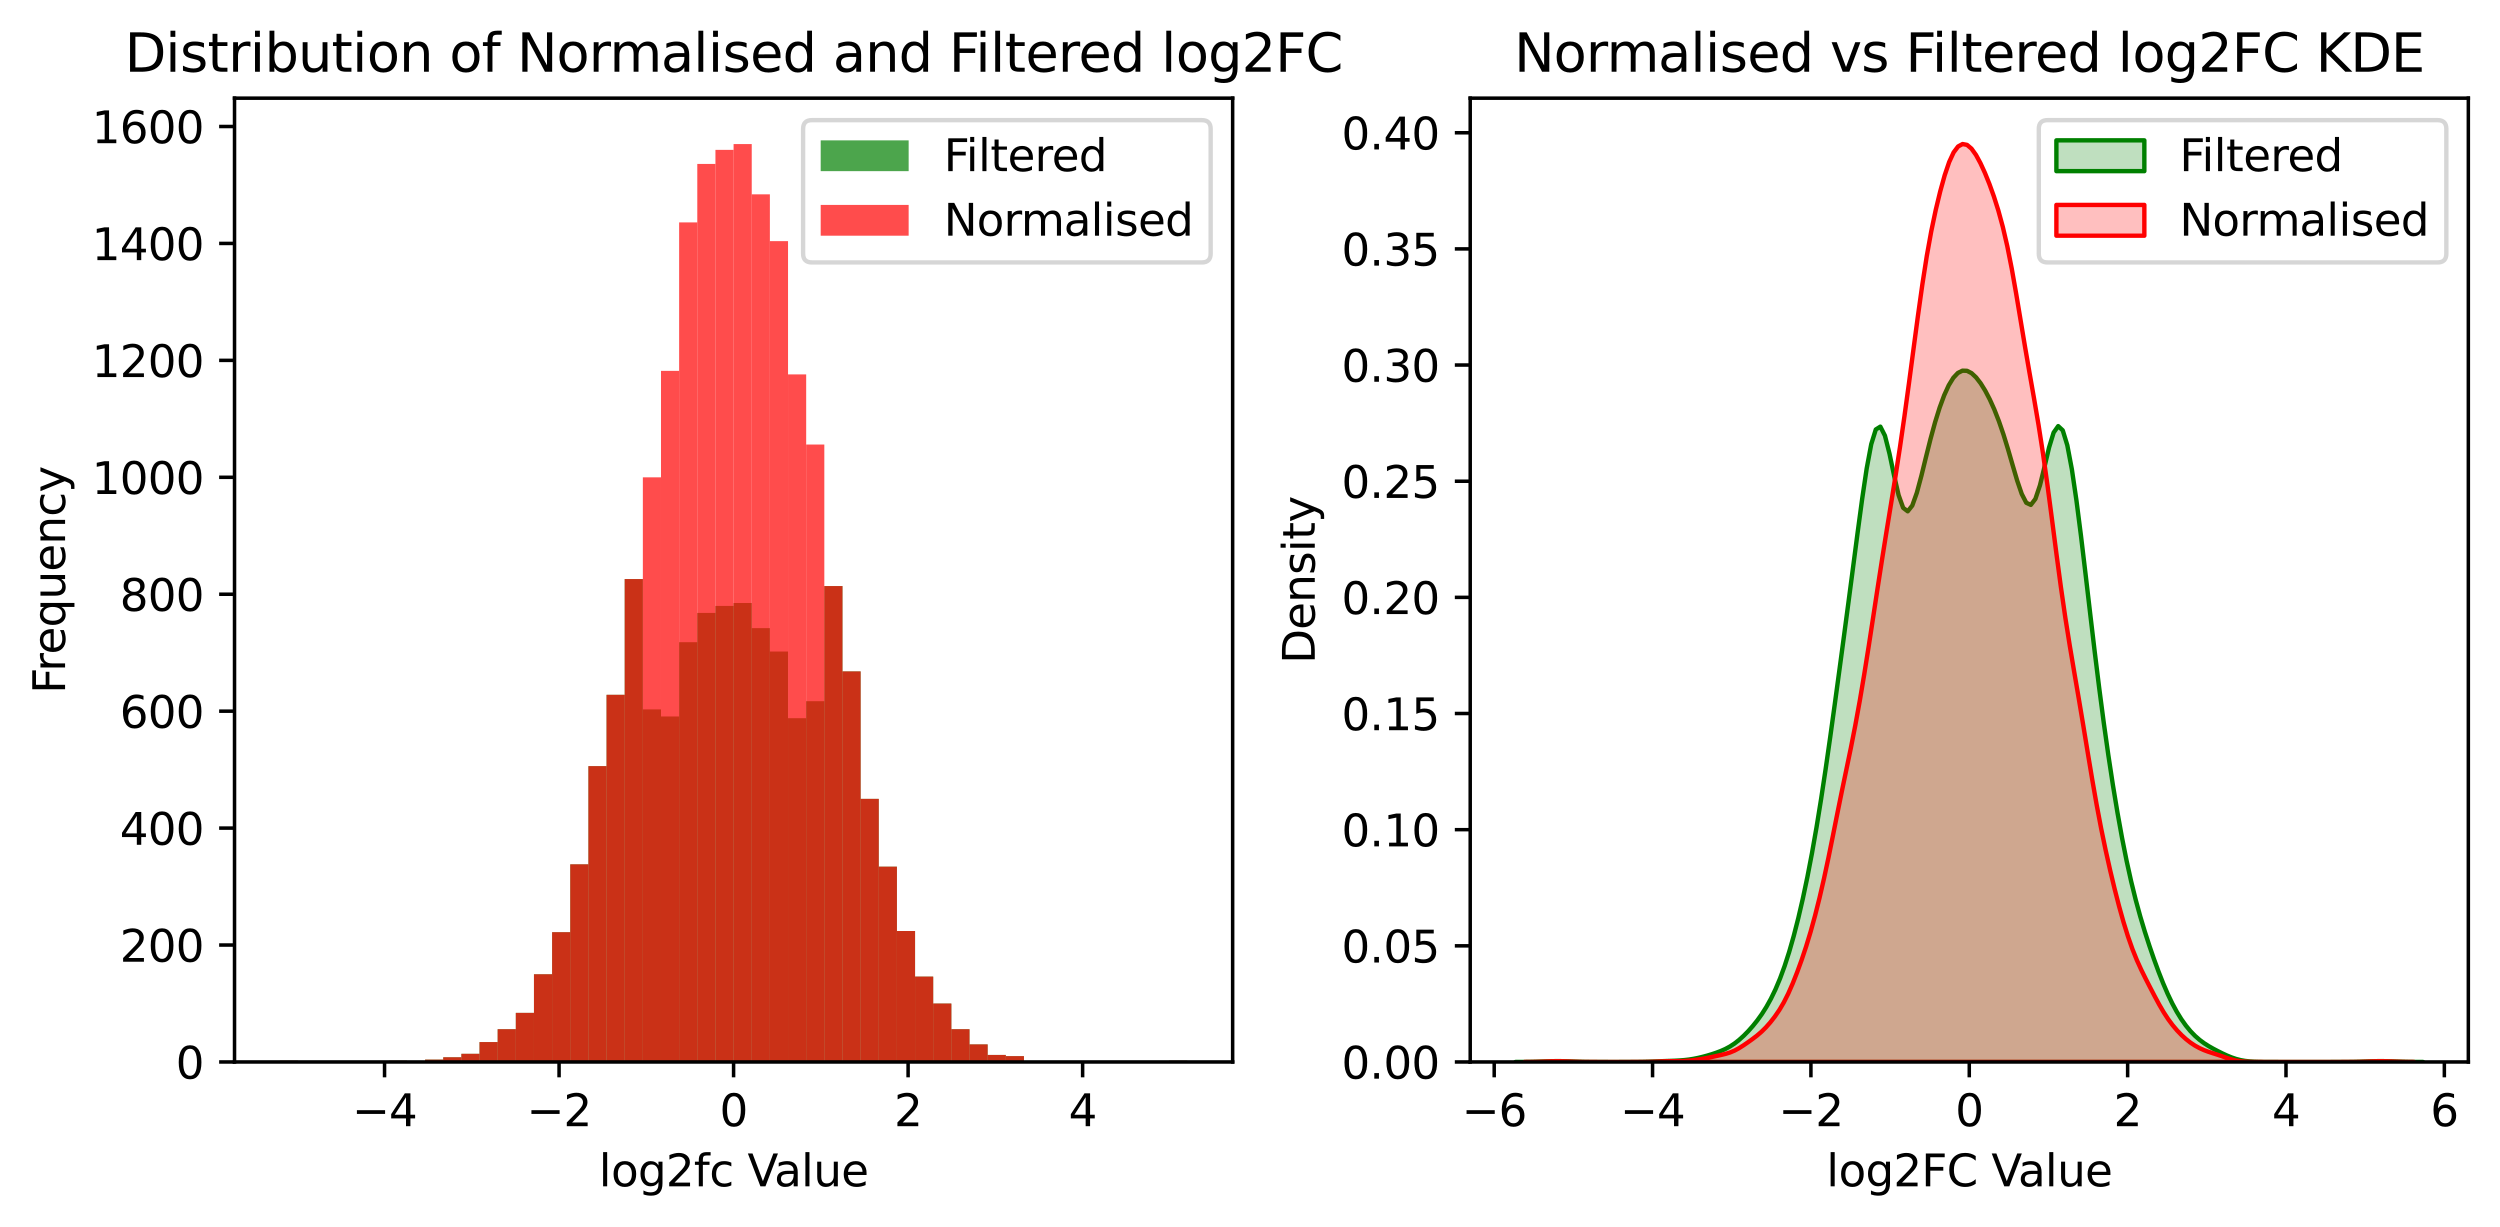 <?xml version="1.0" encoding="utf-8" standalone="no"?>
<!DOCTYPE svg PUBLIC "-//W3C//DTD SVG 1.1//EN"
  "http://www.w3.org/Graphics/SVG/1.1/DTD/svg11.dtd">
<svg xmlns:xlink="http://www.w3.org/1999/xlink" width="568.468pt" height="279.034pt" viewBox="0 0 568.468 279.034" xmlns="http://www.w3.org/2000/svg" version="1.1">
 <defs>
  <style type="text/css">*{stroke-linejoin: round; stroke-linecap: butt}</style>
 </defs>
 <g id="figure_1">
  <g id="patch_1">
   <path d="M 0 279.034 
L 568.468 279.034 
L 568.468 0 
L 0 0 
z
" style="fill: #ffffff"/>
  </g>
  <g id="axes_1">
   <g id="patch_2">
    <path d="M 53.328 241.478 
L 280.288 241.478 
L 280.288 22.318 
L 53.328 22.318 
z
" style="fill: #ffffff"/>
   </g>
   <g id="patch_3">
    <path d="M 63.644 241.478 
L 67.771 241.478 
L 67.771 241.212 
L 63.644 241.212 
z
" clip-path="url(#pa0556ed463)" style="fill: #008000; opacity: 0.7"/>
   </g>
   <g id="patch_4">
    <path d="M 67.771 241.478 
L 71.898 241.478 
L 71.898 241.478 
L 67.771 241.478 
z
" clip-path="url(#pa0556ed463)" style="fill: #008000; opacity: 0.7"/>
   </g>
   <g id="patch_5">
    <path d="M 71.898 241.478 
L 76.024 241.478 
L 76.024 241.478 
L 71.898 241.478 
z
" clip-path="url(#pa0556ed463)" style="fill: #008000; opacity: 0.7"/>
   </g>
   <g id="patch_6">
    <path d="M 76.024 241.478 
L 80.151 241.478 
L 80.151 241.478 
L 76.024 241.478 
z
" clip-path="url(#pa0556ed463)" style="fill: #008000; opacity: 0.7"/>
   </g>
   <g id="patch_7">
    <path d="M 80.151 241.478 
L 84.277 241.478 
L 84.277 241.478 
L 80.151 241.478 
z
" clip-path="url(#pa0556ed463)" style="fill: #008000; opacity: 0.7"/>
   </g>
   <g id="patch_8">
    <path d="M 84.277 241.478 
L 88.404 241.478 
L 88.404 241.478 
L 84.277 241.478 
z
" clip-path="url(#pa0556ed463)" style="fill: #008000; opacity: 0.7"/>
   </g>
   <g id="patch_9">
    <path d="M 88.404 241.478 
L 92.53 241.478 
L 92.53 241.212 
L 88.404 241.212 
z
" clip-path="url(#pa0556ed463)" style="fill: #008000; opacity: 0.7"/>
   </g>
   <g id="patch_10">
    <path d="M 92.53 241.478 
L 96.657 241.478 
L 96.657 241.478 
L 92.53 241.478 
z
" clip-path="url(#pa0556ed463)" style="fill: #008000; opacity: 0.7"/>
   </g>
   <g id="patch_11">
    <path d="M 96.657 241.478 
L 100.783 241.478 
L 100.783 240.946 
L 96.657 240.946 
z
" clip-path="url(#pa0556ed463)" style="fill: #008000; opacity: 0.7"/>
   </g>
   <g id="patch_12">
    <path d="M 100.783 241.478 
L 104.91 241.478 
L 104.91 240.415 
L 100.783 240.415 
z
" clip-path="url(#pa0556ed463)" style="fill: #008000; opacity: 0.7"/>
   </g>
   <g id="patch_13">
    <path d="M 104.91 241.478 
L 109.036 241.478 
L 109.036 239.617 
L 104.91 239.617 
z
" clip-path="url(#pa0556ed463)" style="fill: #008000; opacity: 0.7"/>
   </g>
   <g id="patch_14">
    <path d="M 109.036 241.478 
L 113.163 241.478 
L 113.163 236.958 
L 109.036 236.958 
z
" clip-path="url(#pa0556ed463)" style="fill: #008000; opacity: 0.7"/>
   </g>
   <g id="patch_15">
    <path d="M 113.163 241.478 
L 117.29 241.478 
L 117.29 234.033 
L 113.163 234.033 
z
" clip-path="url(#pa0556ed463)" style="fill: #008000; opacity: 0.7"/>
   </g>
   <g id="patch_16">
    <path d="M 117.29 241.478 
L 121.416 241.478 
L 121.416 230.311 
L 117.29 230.311 
z
" clip-path="url(#pa0556ed463)" style="fill: #008000; opacity: 0.7"/>
   </g>
   <g id="patch_17">
    <path d="M 121.416 241.478 
L 125.543 241.478 
L 125.543 221.536 
L 121.416 221.536 
z
" clip-path="url(#pa0556ed463)" style="fill: #008000; opacity: 0.7"/>
   </g>
   <g id="patch_18">
    <path d="M 125.543 241.478 
L 129.669 241.478 
L 129.669 211.964 
L 125.543 211.964 
z
" clip-path="url(#pa0556ed463)" style="fill: #008000; opacity: 0.7"/>
   </g>
   <g id="patch_19">
    <path d="M 129.669 241.478 
L 133.796 241.478 
L 133.796 196.543 
L 129.669 196.543 
z
" clip-path="url(#pa0556ed463)" style="fill: #008000; opacity: 0.7"/>
   </g>
   <g id="patch_20">
    <path d="M 133.796 241.478 
L 137.922 241.478 
L 137.922 174.208 
L 133.796 174.208 
z
" clip-path="url(#pa0556ed463)" style="fill: #008000; opacity: 0.7"/>
   </g>
   <g id="patch_21">
    <path d="M 137.922 241.478 
L 142.049 241.478 
L 142.049 157.989 
L 137.922 157.989 
z
" clip-path="url(#pa0556ed463)" style="fill: #008000; opacity: 0.7"/>
   </g>
   <g id="patch_22">
    <path d="M 142.049 241.478 
L 146.175 241.478 
L 146.175 131.665 
L 142.049 131.665 
z
" clip-path="url(#pa0556ed463)" style="fill: #008000; opacity: 0.7"/>
   </g>
   <g id="patch_23">
    <path d="M 146.175 241.478 
L 150.302 241.478 
L 150.302 161.312 
L 146.175 161.312 
z
" clip-path="url(#pa0556ed463)" style="fill: #008000; opacity: 0.7"/>
   </g>
   <g id="patch_24">
    <path d="M 150.302 241.478 
L 154.428 241.478 
L 154.428 162.908 
L 150.302 162.908 
z
" clip-path="url(#pa0556ed463)" style="fill: #008000; opacity: 0.7"/>
   </g>
   <g id="patch_25">
    <path d="M 154.428 241.478 
L 158.555 241.478 
L 158.555 146.024 
L 154.428 146.024 
z
" clip-path="url(#pa0556ed463)" style="fill: #008000; opacity: 0.7"/>
   </g>
   <g id="patch_26">
    <path d="M 158.555 241.478 
L 162.682 241.478 
L 162.682 139.376 
L 158.555 139.376 
z
" clip-path="url(#pa0556ed463)" style="fill: #008000; opacity: 0.7"/>
   </g>
   <g id="patch_27">
    <path d="M 162.682 241.478 
L 166.808 241.478 
L 166.808 137.781 
L 162.682 137.781 
z
" clip-path="url(#pa0556ed463)" style="fill: #008000; opacity: 0.7"/>
   </g>
   <g id="patch_28">
    <path d="M 166.808 241.478 
L 170.935 241.478 
L 170.935 137.116 
L 166.808 137.116 
z
" clip-path="url(#pa0556ed463)" style="fill: #008000; opacity: 0.7"/>
   </g>
   <g id="patch_29">
    <path d="M 170.935 241.478 
L 175.061 241.478 
L 175.061 142.833 
L 170.935 142.833 
z
" clip-path="url(#pa0556ed463)" style="fill: #008000; opacity: 0.7"/>
   </g>
   <g id="patch_30">
    <path d="M 175.061 241.478 
L 179.188 241.478 
L 179.188 148.151 
L 175.061 148.151 
z
" clip-path="url(#pa0556ed463)" style="fill: #008000; opacity: 0.7"/>
   </g>
   <g id="patch_31">
    <path d="M 179.188 241.478 
L 183.314 241.478 
L 183.314 163.306 
L 179.188 163.306 
z
" clip-path="url(#pa0556ed463)" style="fill: #008000; opacity: 0.7"/>
   </g>
   <g id="patch_32">
    <path d="M 183.314 241.478 
L 187.441 241.478 
L 187.441 159.451 
L 183.314 159.451 
z
" clip-path="url(#pa0556ed463)" style="fill: #008000; opacity: 0.7"/>
   </g>
   <g id="patch_33">
    <path d="M 187.441 241.478 
L 191.567 241.478 
L 191.567 133.261 
L 187.441 133.261 
z
" clip-path="url(#pa0556ed463)" style="fill: #008000; opacity: 0.7"/>
   </g>
   <g id="patch_34">
    <path d="M 191.567 241.478 
L 195.694 241.478 
L 195.694 152.671 
L 191.567 152.671 
z
" clip-path="url(#pa0556ed463)" style="fill: #008000; opacity: 0.7"/>
   </g>
   <g id="patch_35">
    <path d="M 195.694 241.478 
L 199.82 241.478 
L 199.82 181.653 
L 195.694 181.653 
z
" clip-path="url(#pa0556ed463)" style="fill: #008000; opacity: 0.7"/>
   </g>
   <g id="patch_36">
    <path d="M 199.82 241.478 
L 203.947 241.478 
L 203.947 197.074 
L 199.82 197.074 
z
" clip-path="url(#pa0556ed463)" style="fill: #008000; opacity: 0.7"/>
   </g>
   <g id="patch_37">
    <path d="M 203.947 241.478 
L 208.074 241.478 
L 208.074 211.698 
L 203.947 211.698 
z
" clip-path="url(#pa0556ed463)" style="fill: #008000; opacity: 0.7"/>
   </g>
   <g id="patch_38">
    <path d="M 208.074 241.478 
L 212.2 241.478 
L 212.2 222.068 
L 208.074 222.068 
z
" clip-path="url(#pa0556ed463)" style="fill: #008000; opacity: 0.7"/>
   </g>
   <g id="patch_39">
    <path d="M 212.2 241.478 
L 216.327 241.478 
L 216.327 228.184 
L 212.2 228.184 
z
" clip-path="url(#pa0556ed463)" style="fill: #008000; opacity: 0.7"/>
   </g>
   <g id="patch_40">
    <path d="M 216.327 241.478 
L 220.453 241.478 
L 220.453 234.033 
L 216.327 234.033 
z
" clip-path="url(#pa0556ed463)" style="fill: #008000; opacity: 0.7"/>
   </g>
   <g id="patch_41">
    <path d="M 220.453 241.478 
L 224.58 241.478 
L 224.58 237.49 
L 220.453 237.49 
z
" clip-path="url(#pa0556ed463)" style="fill: #008000; opacity: 0.7"/>
   </g>
   <g id="patch_42">
    <path d="M 224.58 241.478 
L 228.706 241.478 
L 228.706 239.883 
L 224.58 239.883 
z
" clip-path="url(#pa0556ed463)" style="fill: #008000; opacity: 0.7"/>
   </g>
   <g id="patch_43">
    <path d="M 228.706 241.478 
L 232.833 241.478 
L 232.833 240.149 
L 228.706 240.149 
z
" clip-path="url(#pa0556ed463)" style="fill: #008000; opacity: 0.7"/>
   </g>
   <g id="patch_44">
    <path d="M 232.833 241.478 
L 236.959 241.478 
L 236.959 241.478 
L 232.833 241.478 
z
" clip-path="url(#pa0556ed463)" style="fill: #008000; opacity: 0.7"/>
   </g>
   <g id="patch_45">
    <path d="M 236.959 241.478 
L 241.086 241.478 
L 241.086 241.478 
L 236.959 241.478 
z
" clip-path="url(#pa0556ed463)" style="fill: #008000; opacity: 0.7"/>
   </g>
   <g id="patch_46">
    <path d="M 241.086 241.478 
L 245.212 241.478 
L 245.212 241.478 
L 241.086 241.478 
z
" clip-path="url(#pa0556ed463)" style="fill: #008000; opacity: 0.7"/>
   </g>
   <g id="patch_47">
    <path d="M 245.212 241.478 
L 249.339 241.478 
L 249.339 241.478 
L 245.212 241.478 
z
" clip-path="url(#pa0556ed463)" style="fill: #008000; opacity: 0.7"/>
   </g>
   <g id="patch_48">
    <path d="M 249.339 241.478 
L 253.466 241.478 
L 253.466 241.478 
L 249.339 241.478 
z
" clip-path="url(#pa0556ed463)" style="fill: #008000; opacity: 0.7"/>
   </g>
   <g id="patch_49">
    <path d="M 253.466 241.478 
L 257.592 241.478 
L 257.592 241.478 
L 253.466 241.478 
z
" clip-path="url(#pa0556ed463)" style="fill: #008000; opacity: 0.7"/>
   </g>
   <g id="patch_50">
    <path d="M 257.592 241.478 
L 261.719 241.478 
L 261.719 241.478 
L 257.592 241.478 
z
" clip-path="url(#pa0556ed463)" style="fill: #008000; opacity: 0.7"/>
   </g>
   <g id="patch_51">
    <path d="M 261.719 241.478 
L 265.845 241.478 
L 265.845 241.478 
L 261.719 241.478 
z
" clip-path="url(#pa0556ed463)" style="fill: #008000; opacity: 0.7"/>
   </g>
   <g id="patch_52">
    <path d="M 265.845 241.478 
L 269.972 241.478 
L 269.972 241.212 
L 265.845 241.212 
z
" clip-path="url(#pa0556ed463)" style="fill: #008000; opacity: 0.7"/>
   </g>
   <g id="patch_53">
    <path d="M 63.644 241.478 
L 67.771 241.478 
L 67.771 241.212 
L 63.644 241.212 
z
" clip-path="url(#pa0556ed463)" style="fill: #ff0000; opacity: 0.7"/>
   </g>
   <g id="patch_54">
    <path d="M 67.771 241.478 
L 71.898 241.478 
L 71.898 241.478 
L 67.771 241.478 
z
" clip-path="url(#pa0556ed463)" style="fill: #ff0000; opacity: 0.7"/>
   </g>
   <g id="patch_55">
    <path d="M 71.898 241.478 
L 76.024 241.478 
L 76.024 241.478 
L 71.898 241.478 
z
" clip-path="url(#pa0556ed463)" style="fill: #ff0000; opacity: 0.7"/>
   </g>
   <g id="patch_56">
    <path d="M 76.024 241.478 
L 80.151 241.478 
L 80.151 241.478 
L 76.024 241.478 
z
" clip-path="url(#pa0556ed463)" style="fill: #ff0000; opacity: 0.7"/>
   </g>
   <g id="patch_57">
    <path d="M 80.151 241.478 
L 84.277 241.478 
L 84.277 241.478 
L 80.151 241.478 
z
" clip-path="url(#pa0556ed463)" style="fill: #ff0000; opacity: 0.7"/>
   </g>
   <g id="patch_58">
    <path d="M 84.277 241.478 
L 88.404 241.478 
L 88.404 241.478 
L 84.277 241.478 
z
" clip-path="url(#pa0556ed463)" style="fill: #ff0000; opacity: 0.7"/>
   </g>
   <g id="patch_59">
    <path d="M 88.404 241.478 
L 92.53 241.478 
L 92.53 241.212 
L 88.404 241.212 
z
" clip-path="url(#pa0556ed463)" style="fill: #ff0000; opacity: 0.7"/>
   </g>
   <g id="patch_60">
    <path d="M 92.53 241.478 
L 96.657 241.478 
L 96.657 241.478 
L 92.53 241.478 
z
" clip-path="url(#pa0556ed463)" style="fill: #ff0000; opacity: 0.7"/>
   </g>
   <g id="patch_61">
    <path d="M 96.657 241.478 
L 100.783 241.478 
L 100.783 240.946 
L 96.657 240.946 
z
" clip-path="url(#pa0556ed463)" style="fill: #ff0000; opacity: 0.7"/>
   </g>
   <g id="patch_62">
    <path d="M 100.783 241.478 
L 104.91 241.478 
L 104.91 240.415 
L 100.783 240.415 
z
" clip-path="url(#pa0556ed463)" style="fill: #ff0000; opacity: 0.7"/>
   </g>
   <g id="patch_63">
    <path d="M 104.91 241.478 
L 109.036 241.478 
L 109.036 239.617 
L 104.91 239.617 
z
" clip-path="url(#pa0556ed463)" style="fill: #ff0000; opacity: 0.7"/>
   </g>
   <g id="patch_64">
    <path d="M 109.036 241.478 
L 113.163 241.478 
L 113.163 236.958 
L 109.036 236.958 
z
" clip-path="url(#pa0556ed463)" style="fill: #ff0000; opacity: 0.7"/>
   </g>
   <g id="patch_65">
    <path d="M 113.163 241.478 
L 117.29 241.478 
L 117.29 234.033 
L 113.163 234.033 
z
" clip-path="url(#pa0556ed463)" style="fill: #ff0000; opacity: 0.7"/>
   </g>
   <g id="patch_66">
    <path d="M 117.29 241.478 
L 121.416 241.478 
L 121.416 230.311 
L 117.29 230.311 
z
" clip-path="url(#pa0556ed463)" style="fill: #ff0000; opacity: 0.7"/>
   </g>
   <g id="patch_67">
    <path d="M 121.416 241.478 
L 125.543 241.478 
L 125.543 221.536 
L 121.416 221.536 
z
" clip-path="url(#pa0556ed463)" style="fill: #ff0000; opacity: 0.7"/>
   </g>
   <g id="patch_68">
    <path d="M 125.543 241.478 
L 129.669 241.478 
L 129.669 211.964 
L 125.543 211.964 
z
" clip-path="url(#pa0556ed463)" style="fill: #ff0000; opacity: 0.7"/>
   </g>
   <g id="patch_69">
    <path d="M 129.669 241.478 
L 133.796 241.478 
L 133.796 196.543 
L 129.669 196.543 
z
" clip-path="url(#pa0556ed463)" style="fill: #ff0000; opacity: 0.7"/>
   </g>
   <g id="patch_70">
    <path d="M 133.796 241.478 
L 137.922 241.478 
L 137.922 174.208 
L 133.796 174.208 
z
" clip-path="url(#pa0556ed463)" style="fill: #ff0000; opacity: 0.7"/>
   </g>
   <g id="patch_71">
    <path d="M 137.922 241.478 
L 142.049 241.478 
L 142.049 157.989 
L 137.922 157.989 
z
" clip-path="url(#pa0556ed463)" style="fill: #ff0000; opacity: 0.7"/>
   </g>
   <g id="patch_72">
    <path d="M 142.049 241.478 
L 146.175 241.478 
L 146.175 131.665 
L 142.049 131.665 
z
" clip-path="url(#pa0556ed463)" style="fill: #ff0000; opacity: 0.7"/>
   </g>
   <g id="patch_73">
    <path d="M 146.175 241.478 
L 150.302 241.478 
L 150.302 108.533 
L 146.175 108.533 
z
" clip-path="url(#pa0556ed463)" style="fill: #ff0000; opacity: 0.7"/>
   </g>
   <g id="patch_74">
    <path d="M 150.302 241.478 
L 154.428 241.478 
L 154.428 84.337 
L 150.302 84.337 
z
" clip-path="url(#pa0556ed463)" style="fill: #ff0000; opacity: 0.7"/>
   </g>
   <g id="patch_75">
    <path d="M 154.428 241.478 
L 158.555 241.478 
L 158.555 50.569 
L 154.428 50.569 
z
" clip-path="url(#pa0556ed463)" style="fill: #ff0000; opacity: 0.7"/>
   </g>
   <g id="patch_76">
    <path d="M 158.555 241.478 
L 162.682 241.478 
L 162.682 37.274 
L 158.555 37.274 
z
" clip-path="url(#pa0556ed463)" style="fill: #ff0000; opacity: 0.7"/>
   </g>
   <g id="patch_77">
    <path d="M 162.682 241.478 
L 166.808 241.478 
L 166.808 34.084 
L 162.682 34.084 
z
" clip-path="url(#pa0556ed463)" style="fill: #ff0000; opacity: 0.7"/>
   </g>
   <g id="patch_78">
    <path d="M 166.808 241.478 
L 170.935 241.478 
L 170.935 32.754 
L 166.808 32.754 
z
" clip-path="url(#pa0556ed463)" style="fill: #ff0000; opacity: 0.7"/>
   </g>
   <g id="patch_79">
    <path d="M 170.935 241.478 
L 175.061 241.478 
L 175.061 44.188 
L 170.935 44.188 
z
" clip-path="url(#pa0556ed463)" style="fill: #ff0000; opacity: 0.7"/>
   </g>
   <g id="patch_80">
    <path d="M 175.061 241.478 
L 179.188 241.478 
L 179.188 54.823 
L 175.061 54.823 
z
" clip-path="url(#pa0556ed463)" style="fill: #ff0000; opacity: 0.7"/>
   </g>
   <g id="patch_81">
    <path d="M 179.188 241.478 
L 183.314 241.478 
L 183.314 85.135 
L 179.188 85.135 
z
" clip-path="url(#pa0556ed463)" style="fill: #ff0000; opacity: 0.7"/>
   </g>
   <g id="patch_82">
    <path d="M 183.314 241.478 
L 187.441 241.478 
L 187.441 101.088 
L 183.314 101.088 
z
" clip-path="url(#pa0556ed463)" style="fill: #ff0000; opacity: 0.7"/>
   </g>
   <g id="patch_83">
    <path d="M 187.441 241.478 
L 191.567 241.478 
L 191.567 133.261 
L 187.441 133.261 
z
" clip-path="url(#pa0556ed463)" style="fill: #ff0000; opacity: 0.7"/>
   </g>
   <g id="patch_84">
    <path d="M 191.567 241.478 
L 195.694 241.478 
L 195.694 152.671 
L 191.567 152.671 
z
" clip-path="url(#pa0556ed463)" style="fill: #ff0000; opacity: 0.7"/>
   </g>
   <g id="patch_85">
    <path d="M 195.694 241.478 
L 199.82 241.478 
L 199.82 181.653 
L 195.694 181.653 
z
" clip-path="url(#pa0556ed463)" style="fill: #ff0000; opacity: 0.7"/>
   </g>
   <g id="patch_86">
    <path d="M 199.82 241.478 
L 203.947 241.478 
L 203.947 197.074 
L 199.82 197.074 
z
" clip-path="url(#pa0556ed463)" style="fill: #ff0000; opacity: 0.7"/>
   </g>
   <g id="patch_87">
    <path d="M 203.947 241.478 
L 208.074 241.478 
L 208.074 211.698 
L 203.947 211.698 
z
" clip-path="url(#pa0556ed463)" style="fill: #ff0000; opacity: 0.7"/>
   </g>
   <g id="patch_88">
    <path d="M 208.074 241.478 
L 212.2 241.478 
L 212.2 222.068 
L 208.074 222.068 
z
" clip-path="url(#pa0556ed463)" style="fill: #ff0000; opacity: 0.7"/>
   </g>
   <g id="patch_89">
    <path d="M 212.2 241.478 
L 216.327 241.478 
L 216.327 228.184 
L 212.2 228.184 
z
" clip-path="url(#pa0556ed463)" style="fill: #ff0000; opacity: 0.7"/>
   </g>
   <g id="patch_90">
    <path d="M 216.327 241.478 
L 220.453 241.478 
L 220.453 234.033 
L 216.327 234.033 
z
" clip-path="url(#pa0556ed463)" style="fill: #ff0000; opacity: 0.7"/>
   </g>
   <g id="patch_91">
    <path d="M 220.453 241.478 
L 224.58 241.478 
L 224.58 237.49 
L 220.453 237.49 
z
" clip-path="url(#pa0556ed463)" style="fill: #ff0000; opacity: 0.7"/>
   </g>
   <g id="patch_92">
    <path d="M 224.58 241.478 
L 228.706 241.478 
L 228.706 239.883 
L 224.58 239.883 
z
" clip-path="url(#pa0556ed463)" style="fill: #ff0000; opacity: 0.7"/>
   </g>
   <g id="patch_93">
    <path d="M 228.706 241.478 
L 232.833 241.478 
L 232.833 240.149 
L 228.706 240.149 
z
" clip-path="url(#pa0556ed463)" style="fill: #ff0000; opacity: 0.7"/>
   </g>
   <g id="patch_94">
    <path d="M 232.833 241.478 
L 236.959 241.478 
L 236.959 241.478 
L 232.833 241.478 
z
" clip-path="url(#pa0556ed463)" style="fill: #ff0000; opacity: 0.7"/>
   </g>
   <g id="patch_95">
    <path d="M 236.959 241.478 
L 241.086 241.478 
L 241.086 241.478 
L 236.959 241.478 
z
" clip-path="url(#pa0556ed463)" style="fill: #ff0000; opacity: 0.7"/>
   </g>
   <g id="patch_96">
    <path d="M 241.086 241.478 
L 245.212 241.478 
L 245.212 241.478 
L 241.086 241.478 
z
" clip-path="url(#pa0556ed463)" style="fill: #ff0000; opacity: 0.7"/>
   </g>
   <g id="patch_97">
    <path d="M 245.212 241.478 
L 249.339 241.478 
L 249.339 241.478 
L 245.212 241.478 
z
" clip-path="url(#pa0556ed463)" style="fill: #ff0000; opacity: 0.7"/>
   </g>
   <g id="patch_98">
    <path d="M 249.339 241.478 
L 253.466 241.478 
L 253.466 241.478 
L 249.339 241.478 
z
" clip-path="url(#pa0556ed463)" style="fill: #ff0000; opacity: 0.7"/>
   </g>
   <g id="patch_99">
    <path d="M 253.466 241.478 
L 257.592 241.478 
L 257.592 241.478 
L 253.466 241.478 
z
" clip-path="url(#pa0556ed463)" style="fill: #ff0000; opacity: 0.7"/>
   </g>
   <g id="patch_100">
    <path d="M 257.592 241.478 
L 261.719 241.478 
L 261.719 241.478 
L 257.592 241.478 
z
" clip-path="url(#pa0556ed463)" style="fill: #ff0000; opacity: 0.7"/>
   </g>
   <g id="patch_101">
    <path d="M 261.719 241.478 
L 265.845 241.478 
L 265.845 241.478 
L 261.719 241.478 
z
" clip-path="url(#pa0556ed463)" style="fill: #ff0000; opacity: 0.7"/>
   </g>
   <g id="patch_102">
    <path d="M 265.845 241.478 
L 269.972 241.478 
L 269.972 241.212 
L 265.845 241.212 
z
" clip-path="url(#pa0556ed463)" style="fill: #ff0000; opacity: 0.7"/>
   </g>
   <g id="matplotlib.axis_1">
    <g id="xtick_1">
     <g id="line2d_1">
      <defs>
       <path id="m4047d0a13e" d="M 0 0 
L 0 3.5 
" style="stroke: #000000; stroke-width: 0.8"/>
      </defs>
      <g>
       <use xlink:href="#m4047d0a13e" x="87.441" y="241.478" style="stroke: #000000; stroke-width: 0.8"/>
      </g>
     </g>
     <g id="text_1">
      <!-- −4 -->
      <g transform="translate(80.07 256.077) scale(0.1 -0.1)">
       <defs>
        <path id="DejaVuSans-2212" d="M 678 2272 
L 4684 2272 
L 4684 1741 
L 678 1741 
L 678 2272 
z
" transform="scale(0.016)"/>
        <path id="DejaVuSans-34" d="M 2419 4116 
L 825 1625 
L 2419 1625 
L 2419 4116 
z
M 2253 4666 
L 3047 4666 
L 3047 1625 
L 3713 1625 
L 3713 1100 
L 3047 1100 
L 3047 0 
L 2419 0 
L 2419 1100 
L 313 1100 
L 313 1709 
L 2253 4666 
z
" transform="scale(0.016)"/>
       </defs>
       <use xlink:href="#DejaVuSans-2212"/>
       <use xlink:href="#DejaVuSans-34" x="83.789"/>
      </g>
     </g>
    </g>
    <g id="xtick_2">
     <g id="line2d_2">
      <g>
       <use xlink:href="#m4047d0a13e" x="127.125" y="241.478" style="stroke: #000000; stroke-width: 0.8"/>
      </g>
     </g>
     <g id="text_2">
      <!-- −2 -->
      <g transform="translate(119.754 256.077) scale(0.1 -0.1)">
       <defs>
        <path id="DejaVuSans-32" d="M 1228 531 
L 3431 531 
L 3431 0 
L 469 0 
L 469 531 
Q 828 903 1448 1529 
Q 2069 2156 2228 2338 
Q 2531 2678 2651 2914 
Q 2772 3150 2772 3378 
Q 2772 3750 2511 3984 
Q 2250 4219 1831 4219 
Q 1534 4219 1204 4116 
Q 875 4013 500 3803 
L 500 4441 
Q 881 4594 1212 4672 
Q 1544 4750 1819 4750 
Q 2544 4750 2975 4387 
Q 3406 4025 3406 3419 
Q 3406 3131 3298 2873 
Q 3191 2616 2906 2266 
Q 2828 2175 2409 1742 
Q 1991 1309 1228 531 
z
" transform="scale(0.016)"/>
       </defs>
       <use xlink:href="#DejaVuSans-2212"/>
       <use xlink:href="#DejaVuSans-32" x="83.789"/>
      </g>
     </g>
    </g>
    <g id="xtick_3">
     <g id="line2d_3">
      <g>
       <use xlink:href="#m4047d0a13e" x="166.808" y="241.478" style="stroke: #000000; stroke-width: 0.8"/>
      </g>
     </g>
     <g id="text_3">
      <!-- 0 -->
      <g transform="translate(163.627 256.077) scale(0.1 -0.1)">
       <defs>
        <path id="DejaVuSans-30" d="M 2034 4250 
Q 1547 4250 1301 3770 
Q 1056 3291 1056 2328 
Q 1056 1369 1301 889 
Q 1547 409 2034 409 
Q 2525 409 2770 889 
Q 3016 1369 3016 2328 
Q 3016 3291 2770 3770 
Q 2525 4250 2034 4250 
z
M 2034 4750 
Q 2819 4750 3233 4129 
Q 3647 3509 3647 2328 
Q 3647 1150 3233 529 
Q 2819 -91 2034 -91 
Q 1250 -91 836 529 
Q 422 1150 422 2328 
Q 422 3509 836 4129 
Q 1250 4750 2034 4750 
z
" transform="scale(0.016)"/>
       </defs>
       <use xlink:href="#DejaVuSans-30"/>
      </g>
     </g>
    </g>
    <g id="xtick_4">
     <g id="line2d_4">
      <g>
       <use xlink:href="#m4047d0a13e" x="206.492" y="241.478" style="stroke: #000000; stroke-width: 0.8"/>
      </g>
     </g>
     <g id="text_4">
      <!-- 2 -->
      <g transform="translate(203.31 256.077) scale(0.1 -0.1)">
       <use xlink:href="#DejaVuSans-32"/>
      </g>
     </g>
    </g>
    <g id="xtick_5">
     <g id="line2d_5">
      <g>
       <use xlink:href="#m4047d0a13e" x="246.175" y="241.478" style="stroke: #000000; stroke-width: 0.8"/>
      </g>
     </g>
     <g id="text_5">
      <!-- 4 -->
      <g transform="translate(242.994 256.077) scale(0.1 -0.1)">
       <use xlink:href="#DejaVuSans-34"/>
      </g>
     </g>
    </g>
    <g id="text_6">
     <!-- log2fc Value -->
     <g transform="translate(136.175 269.755) scale(0.1 -0.1)">
      <defs>
       <path id="DejaVuSans-6c" d="M 603 4863 
L 1178 4863 
L 1178 0 
L 603 0 
L 603 4863 
z
" transform="scale(0.016)"/>
       <path id="DejaVuSans-6f" d="M 1959 3097 
Q 1497 3097 1228 2736 
Q 959 2375 959 1747 
Q 959 1119 1226 758 
Q 1494 397 1959 397 
Q 2419 397 2687 759 
Q 2956 1122 2956 1747 
Q 2956 2369 2687 2733 
Q 2419 3097 1959 3097 
z
M 1959 3584 
Q 2709 3584 3137 3096 
Q 3566 2609 3566 1747 
Q 3566 888 3137 398 
Q 2709 -91 1959 -91 
Q 1206 -91 779 398 
Q 353 888 353 1747 
Q 353 2609 779 3096 
Q 1206 3584 1959 3584 
z
" transform="scale(0.016)"/>
       <path id="DejaVuSans-67" d="M 2906 1791 
Q 2906 2416 2648 2759 
Q 2391 3103 1925 3103 
Q 1463 3103 1205 2759 
Q 947 2416 947 1791 
Q 947 1169 1205 825 
Q 1463 481 1925 481 
Q 2391 481 2648 825 
Q 2906 1169 2906 1791 
z
M 3481 434 
Q 3481 -459 3084 -895 
Q 2688 -1331 1869 -1331 
Q 1566 -1331 1297 -1286 
Q 1028 -1241 775 -1147 
L 775 -588 
Q 1028 -725 1275 -790 
Q 1522 -856 1778 -856 
Q 2344 -856 2625 -561 
Q 2906 -266 2906 331 
L 2906 616 
Q 2728 306 2450 153 
Q 2172 0 1784 0 
Q 1141 0 747 490 
Q 353 981 353 1791 
Q 353 2603 747 3093 
Q 1141 3584 1784 3584 
Q 2172 3584 2450 3431 
Q 2728 3278 2906 2969 
L 2906 3500 
L 3481 3500 
L 3481 434 
z
" transform="scale(0.016)"/>
       <path id="DejaVuSans-66" d="M 2375 4863 
L 2375 4384 
L 1825 4384 
Q 1516 4384 1395 4259 
Q 1275 4134 1275 3809 
L 1275 3500 
L 2222 3500 
L 2222 3053 
L 1275 3053 
L 1275 0 
L 697 0 
L 697 3053 
L 147 3053 
L 147 3500 
L 697 3500 
L 697 3744 
Q 697 4328 969 4595 
Q 1241 4863 1831 4863 
L 2375 4863 
z
" transform="scale(0.016)"/>
       <path id="DejaVuSans-63" d="M 3122 3366 
L 3122 2828 
Q 2878 2963 2633 3030 
Q 2388 3097 2138 3097 
Q 1578 3097 1268 2742 
Q 959 2388 959 1747 
Q 959 1106 1268 751 
Q 1578 397 2138 397 
Q 2388 397 2633 464 
Q 2878 531 3122 666 
L 3122 134 
Q 2881 22 2623 -34 
Q 2366 -91 2075 -91 
Q 1284 -91 818 406 
Q 353 903 353 1747 
Q 353 2603 823 3093 
Q 1294 3584 2113 3584 
Q 2378 3584 2631 3529 
Q 2884 3475 3122 3366 
z
" transform="scale(0.016)"/>
       <path id="DejaVuSans-20" transform="scale(0.016)"/>
       <path id="DejaVuSans-56" d="M 1831 0 
L 50 4666 
L 709 4666 
L 2188 738 
L 3669 4666 
L 4325 4666 
L 2547 0 
L 1831 0 
z
" transform="scale(0.016)"/>
       <path id="DejaVuSans-61" d="M 2194 1759 
Q 1497 1759 1228 1600 
Q 959 1441 959 1056 
Q 959 750 1161 570 
Q 1363 391 1709 391 
Q 2188 391 2477 730 
Q 2766 1069 2766 1631 
L 2766 1759 
L 2194 1759 
z
M 3341 1997 
L 3341 0 
L 2766 0 
L 2766 531 
Q 2569 213 2275 61 
Q 1981 -91 1556 -91 
Q 1019 -91 701 211 
Q 384 513 384 1019 
Q 384 1609 779 1909 
Q 1175 2209 1959 2209 
L 2766 2209 
L 2766 2266 
Q 2766 2663 2505 2880 
Q 2244 3097 1772 3097 
Q 1472 3097 1187 3025 
Q 903 2953 641 2809 
L 641 3341 
Q 956 3463 1253 3523 
Q 1550 3584 1831 3584 
Q 2591 3584 2966 3190 
Q 3341 2797 3341 1997 
z
" transform="scale(0.016)"/>
       <path id="DejaVuSans-75" d="M 544 1381 
L 544 3500 
L 1119 3500 
L 1119 1403 
Q 1119 906 1312 657 
Q 1506 409 1894 409 
Q 2359 409 2629 706 
Q 2900 1003 2900 1516 
L 2900 3500 
L 3475 3500 
L 3475 0 
L 2900 0 
L 2900 538 
Q 2691 219 2414 64 
Q 2138 -91 1772 -91 
Q 1169 -91 856 284 
Q 544 659 544 1381 
z
M 1991 3584 
L 1991 3584 
z
" transform="scale(0.016)"/>
       <path id="DejaVuSans-65" d="M 3597 1894 
L 3597 1613 
L 953 1613 
Q 991 1019 1311 708 
Q 1631 397 2203 397 
Q 2534 397 2845 478 
Q 3156 559 3463 722 
L 3463 178 
Q 3153 47 2828 -22 
Q 2503 -91 2169 -91 
Q 1331 -91 842 396 
Q 353 884 353 1716 
Q 353 2575 817 3079 
Q 1281 3584 2069 3584 
Q 2775 3584 3186 3129 
Q 3597 2675 3597 1894 
z
M 3022 2063 
Q 3016 2534 2758 2815 
Q 2500 3097 2075 3097 
Q 1594 3097 1305 2825 
Q 1016 2553 972 2059 
L 3022 2063 
z
" transform="scale(0.016)"/>
      </defs>
      <use xlink:href="#DejaVuSans-6c"/>
      <use xlink:href="#DejaVuSans-6f" x="27.783"/>
      <use xlink:href="#DejaVuSans-67" x="88.965"/>
      <use xlink:href="#DejaVuSans-32" x="152.441"/>
      <use xlink:href="#DejaVuSans-66" x="216.064"/>
      <use xlink:href="#DejaVuSans-63" x="251.27"/>
      <use xlink:href="#DejaVuSans-20" x="306.25"/>
      <use xlink:href="#DejaVuSans-56" x="338.037"/>
      <use xlink:href="#DejaVuSans-61" x="398.695"/>
      <use xlink:href="#DejaVuSans-6c" x="459.975"/>
      <use xlink:href="#DejaVuSans-75" x="487.758"/>
      <use xlink:href="#DejaVuSans-65" x="551.137"/>
     </g>
    </g>
   </g>
   <g id="matplotlib.axis_2">
    <g id="ytick_1">
     <g id="line2d_6">
      <defs>
       <path id="m609606647e" d="M 0 0 
L -3.5 0 
" style="stroke: #000000; stroke-width: 0.8"/>
      </defs>
      <g>
       <use xlink:href="#m609606647e" x="53.328" y="241.478" style="stroke: #000000; stroke-width: 0.8"/>
      </g>
     </g>
     <g id="text_7">
      <!-- 0 -->
      <g transform="translate(39.966 245.277) scale(0.1 -0.1)">
       <use xlink:href="#DejaVuSans-30"/>
      </g>
     </g>
    </g>
    <g id="ytick_2">
     <g id="line2d_7">
      <g>
       <use xlink:href="#m609606647e" x="53.328" y="214.889" style="stroke: #000000; stroke-width: 0.8"/>
      </g>
     </g>
     <g id="text_8">
      <!-- 200 -->
      <g transform="translate(27.241 218.688) scale(0.1 -0.1)">
       <use xlink:href="#DejaVuSans-32"/>
       <use xlink:href="#DejaVuSans-30" x="63.623"/>
       <use xlink:href="#DejaVuSans-30" x="127.246"/>
      </g>
     </g>
    </g>
    <g id="ytick_3">
     <g id="line2d_8">
      <g>
       <use xlink:href="#m609606647e" x="53.328" y="188.3" style="stroke: #000000; stroke-width: 0.8"/>
      </g>
     </g>
     <g id="text_9">
      <!-- 400 -->
      <g transform="translate(27.241 192.099) scale(0.1 -0.1)">
       <use xlink:href="#DejaVuSans-34"/>
       <use xlink:href="#DejaVuSans-30" x="63.623"/>
       <use xlink:href="#DejaVuSans-30" x="127.246"/>
      </g>
     </g>
    </g>
    <g id="ytick_4">
     <g id="line2d_9">
      <g>
       <use xlink:href="#m609606647e" x="53.328" y="161.711" style="stroke: #000000; stroke-width: 0.8"/>
      </g>
     </g>
     <g id="text_10">
      <!-- 600 -->
      <g transform="translate(27.241 165.51) scale(0.1 -0.1)">
       <defs>
        <path id="DejaVuSans-36" d="M 2113 2584 
Q 1688 2584 1439 2293 
Q 1191 2003 1191 1497 
Q 1191 994 1439 701 
Q 1688 409 2113 409 
Q 2538 409 2786 701 
Q 3034 994 3034 1497 
Q 3034 2003 2786 2293 
Q 2538 2584 2113 2584 
z
M 3366 4563 
L 3366 3988 
Q 3128 4100 2886 4159 
Q 2644 4219 2406 4219 
Q 1781 4219 1451 3797 
Q 1122 3375 1075 2522 
Q 1259 2794 1537 2939 
Q 1816 3084 2150 3084 
Q 2853 3084 3261 2657 
Q 3669 2231 3669 1497 
Q 3669 778 3244 343 
Q 2819 -91 2113 -91 
Q 1303 -91 875 529 
Q 447 1150 447 2328 
Q 447 3434 972 4092 
Q 1497 4750 2381 4750 
Q 2619 4750 2861 4703 
Q 3103 4656 3366 4563 
z
" transform="scale(0.016)"/>
       </defs>
       <use xlink:href="#DejaVuSans-36"/>
       <use xlink:href="#DejaVuSans-30" x="63.623"/>
       <use xlink:href="#DejaVuSans-30" x="127.246"/>
      </g>
     </g>
    </g>
    <g id="ytick_5">
     <g id="line2d_10">
      <g>
       <use xlink:href="#m609606647e" x="53.328" y="135.122" style="stroke: #000000; stroke-width: 0.8"/>
      </g>
     </g>
     <g id="text_11">
      <!-- 800 -->
      <g transform="translate(27.241 138.921) scale(0.1 -0.1)">
       <defs>
        <path id="DejaVuSans-38" d="M 2034 2216 
Q 1584 2216 1326 1975 
Q 1069 1734 1069 1313 
Q 1069 891 1326 650 
Q 1584 409 2034 409 
Q 2484 409 2743 651 
Q 3003 894 3003 1313 
Q 3003 1734 2745 1975 
Q 2488 2216 2034 2216 
z
M 1403 2484 
Q 997 2584 770 2862 
Q 544 3141 544 3541 
Q 544 4100 942 4425 
Q 1341 4750 2034 4750 
Q 2731 4750 3128 4425 
Q 3525 4100 3525 3541 
Q 3525 3141 3298 2862 
Q 3072 2584 2669 2484 
Q 3125 2378 3379 2068 
Q 3634 1759 3634 1313 
Q 3634 634 3220 271 
Q 2806 -91 2034 -91 
Q 1263 -91 848 271 
Q 434 634 434 1313 
Q 434 1759 690 2068 
Q 947 2378 1403 2484 
z
M 1172 3481 
Q 1172 3119 1398 2916 
Q 1625 2713 2034 2713 
Q 2441 2713 2670 2916 
Q 2900 3119 2900 3481 
Q 2900 3844 2670 4047 
Q 2441 4250 2034 4250 
Q 1625 4250 1398 4047 
Q 1172 3844 1172 3481 
z
" transform="scale(0.016)"/>
       </defs>
       <use xlink:href="#DejaVuSans-38"/>
       <use xlink:href="#DejaVuSans-30" x="63.623"/>
       <use xlink:href="#DejaVuSans-30" x="127.246"/>
      </g>
     </g>
    </g>
    <g id="ytick_6">
     <g id="line2d_11">
      <g>
       <use xlink:href="#m609606647e" x="53.328" y="108.533" style="stroke: #000000; stroke-width: 0.8"/>
      </g>
     </g>
     <g id="text_12">
      <!-- 1000 -->
      <g transform="translate(20.878 112.332) scale(0.1 -0.1)">
       <defs>
        <path id="DejaVuSans-31" d="M 794 531 
L 1825 531 
L 1825 4091 
L 703 3866 
L 703 4441 
L 1819 4666 
L 2450 4666 
L 2450 531 
L 3481 531 
L 3481 0 
L 794 0 
L 794 531 
z
" transform="scale(0.016)"/>
       </defs>
       <use xlink:href="#DejaVuSans-31"/>
       <use xlink:href="#DejaVuSans-30" x="63.623"/>
       <use xlink:href="#DejaVuSans-30" x="127.246"/>
       <use xlink:href="#DejaVuSans-30" x="190.869"/>
      </g>
     </g>
    </g>
    <g id="ytick_7">
     <g id="line2d_12">
      <g>
       <use xlink:href="#m609606647e" x="53.328" y="81.944" style="stroke: #000000; stroke-width: 0.8"/>
      </g>
     </g>
     <g id="text_13">
      <!-- 1200 -->
      <g transform="translate(20.878 85.743) scale(0.1 -0.1)">
       <use xlink:href="#DejaVuSans-31"/>
       <use xlink:href="#DejaVuSans-32" x="63.623"/>
       <use xlink:href="#DejaVuSans-30" x="127.246"/>
       <use xlink:href="#DejaVuSans-30" x="190.869"/>
      </g>
     </g>
    </g>
    <g id="ytick_8">
     <g id="line2d_13">
      <g>
       <use xlink:href="#m609606647e" x="53.328" y="55.355" style="stroke: #000000; stroke-width: 0.8"/>
      </g>
     </g>
     <g id="text_14">
      <!-- 1400 -->
      <g transform="translate(20.878 59.154) scale(0.1 -0.1)">
       <use xlink:href="#DejaVuSans-31"/>
       <use xlink:href="#DejaVuSans-34" x="63.623"/>
       <use xlink:href="#DejaVuSans-30" x="127.246"/>
       <use xlink:href="#DejaVuSans-30" x="190.869"/>
      </g>
     </g>
    </g>
    <g id="ytick_9">
     <g id="line2d_14">
      <g>
       <use xlink:href="#m609606647e" x="53.328" y="28.766" style="stroke: #000000; stroke-width: 0.8"/>
      </g>
     </g>
     <g id="text_15">
      <!-- 1600 -->
      <g transform="translate(20.878 32.565) scale(0.1 -0.1)">
       <use xlink:href="#DejaVuSans-31"/>
       <use xlink:href="#DejaVuSans-36" x="63.623"/>
       <use xlink:href="#DejaVuSans-30" x="127.246"/>
       <use xlink:href="#DejaVuSans-30" x="190.869"/>
      </g>
     </g>
    </g>
    <g id="text_16">
     <!-- Frequency -->
     <g transform="translate(14.798 157.728) rotate(-90) scale(0.1 -0.1)">
      <defs>
       <path id="DejaVuSans-46" d="M 628 4666 
L 3309 4666 
L 3309 4134 
L 1259 4134 
L 1259 2759 
L 3109 2759 
L 3109 2228 
L 1259 2228 
L 1259 0 
L 628 0 
L 628 4666 
z
" transform="scale(0.016)"/>
       <path id="DejaVuSans-72" d="M 2631 2963 
Q 2534 3019 2420 3045 
Q 2306 3072 2169 3072 
Q 1681 3072 1420 2755 
Q 1159 2438 1159 1844 
L 1159 0 
L 581 0 
L 581 3500 
L 1159 3500 
L 1159 2956 
Q 1341 3275 1631 3429 
Q 1922 3584 2338 3584 
Q 2397 3584 2469 3576 
Q 2541 3569 2628 3553 
L 2631 2963 
z
" transform="scale(0.016)"/>
       <path id="DejaVuSans-71" d="M 947 1747 
Q 947 1113 1208 752 
Q 1469 391 1925 391 
Q 2381 391 2643 752 
Q 2906 1113 2906 1747 
Q 2906 2381 2643 2742 
Q 2381 3103 1925 3103 
Q 1469 3103 1208 2742 
Q 947 2381 947 1747 
z
M 2906 525 
Q 2725 213 2448 61 
Q 2172 -91 1784 -91 
Q 1150 -91 751 415 
Q 353 922 353 1747 
Q 353 2572 751 3078 
Q 1150 3584 1784 3584 
Q 2172 3584 2448 3432 
Q 2725 3281 2906 2969 
L 2906 3500 
L 3481 3500 
L 3481 -1331 
L 2906 -1331 
L 2906 525 
z
" transform="scale(0.016)"/>
       <path id="DejaVuSans-6e" d="M 3513 2113 
L 3513 0 
L 2938 0 
L 2938 2094 
Q 2938 2591 2744 2837 
Q 2550 3084 2163 3084 
Q 1697 3084 1428 2787 
Q 1159 2491 1159 1978 
L 1159 0 
L 581 0 
L 581 3500 
L 1159 3500 
L 1159 2956 
Q 1366 3272 1645 3428 
Q 1925 3584 2291 3584 
Q 2894 3584 3203 3211 
Q 3513 2838 3513 2113 
z
" transform="scale(0.016)"/>
       <path id="DejaVuSans-79" d="M 2059 -325 
Q 1816 -950 1584 -1140 
Q 1353 -1331 966 -1331 
L 506 -1331 
L 506 -850 
L 844 -850 
Q 1081 -850 1212 -737 
Q 1344 -625 1503 -206 
L 1606 56 
L 191 3500 
L 800 3500 
L 1894 763 
L 2988 3500 
L 3597 3500 
L 2059 -325 
z
" transform="scale(0.016)"/>
      </defs>
      <use xlink:href="#DejaVuSans-46"/>
      <use xlink:href="#DejaVuSans-72" x="50.27"/>
      <use xlink:href="#DejaVuSans-65" x="89.133"/>
      <use xlink:href="#DejaVuSans-71" x="150.656"/>
      <use xlink:href="#DejaVuSans-75" x="214.133"/>
      <use xlink:href="#DejaVuSans-65" x="277.512"/>
      <use xlink:href="#DejaVuSans-6e" x="339.035"/>
      <use xlink:href="#DejaVuSans-63" x="402.414"/>
      <use xlink:href="#DejaVuSans-79" x="457.395"/>
     </g>
    </g>
   </g>
   <g id="patch_103">
    <path d="M 53.328 241.478 
L 53.328 22.318 
" style="fill: none; stroke: #000000; stroke-width: 0.8; stroke-linejoin: miter; stroke-linecap: square"/>
   </g>
   <g id="patch_104">
    <path d="M 280.288 241.478 
L 280.288 22.318 
" style="fill: none; stroke: #000000; stroke-width: 0.8; stroke-linejoin: miter; stroke-linecap: square"/>
   </g>
   <g id="patch_105">
    <path d="M 53.328 241.478 
L 280.288 241.478 
" style="fill: none; stroke: #000000; stroke-width: 0.8; stroke-linejoin: miter; stroke-linecap: square"/>
   </g>
   <g id="patch_106">
    <path d="M 53.328 22.318 
L 280.288 22.318 
" style="fill: none; stroke: #000000; stroke-width: 0.8; stroke-linejoin: miter; stroke-linecap: square"/>
   </g>
   <g id="text_17">
    <!-- Distribution of Normalised and Filtered log2FC -->
    <g transform="translate(28.365 16.318) scale(0.12 -0.12)">
     <defs>
      <path id="DejaVuSans-44" d="M 1259 4147 
L 1259 519 
L 2022 519 
Q 2988 519 3436 956 
Q 3884 1394 3884 2338 
Q 3884 3275 3436 3711 
Q 2988 4147 2022 4147 
L 1259 4147 
z
M 628 4666 
L 1925 4666 
Q 3281 4666 3915 4102 
Q 4550 3538 4550 2338 
Q 4550 1131 3912 565 
Q 3275 0 1925 0 
L 628 0 
L 628 4666 
z
" transform="scale(0.016)"/>
      <path id="DejaVuSans-69" d="M 603 3500 
L 1178 3500 
L 1178 0 
L 603 0 
L 603 3500 
z
M 603 4863 
L 1178 4863 
L 1178 4134 
L 603 4134 
L 603 4863 
z
" transform="scale(0.016)"/>
      <path id="DejaVuSans-73" d="M 2834 3397 
L 2834 2853 
Q 2591 2978 2328 3040 
Q 2066 3103 1784 3103 
Q 1356 3103 1142 2972 
Q 928 2841 928 2578 
Q 928 2378 1081 2264 
Q 1234 2150 1697 2047 
L 1894 2003 
Q 2506 1872 2764 1633 
Q 3022 1394 3022 966 
Q 3022 478 2636 193 
Q 2250 -91 1575 -91 
Q 1294 -91 989 -36 
Q 684 19 347 128 
L 347 722 
Q 666 556 975 473 
Q 1284 391 1588 391 
Q 1994 391 2212 530 
Q 2431 669 2431 922 
Q 2431 1156 2273 1281 
Q 2116 1406 1581 1522 
L 1381 1569 
Q 847 1681 609 1914 
Q 372 2147 372 2553 
Q 372 3047 722 3315 
Q 1072 3584 1716 3584 
Q 2034 3584 2315 3537 
Q 2597 3491 2834 3397 
z
" transform="scale(0.016)"/>
      <path id="DejaVuSans-74" d="M 1172 4494 
L 1172 3500 
L 2356 3500 
L 2356 3053 
L 1172 3053 
L 1172 1153 
Q 1172 725 1289 603 
Q 1406 481 1766 481 
L 2356 481 
L 2356 0 
L 1766 0 
Q 1100 0 847 248 
Q 594 497 594 1153 
L 594 3053 
L 172 3053 
L 172 3500 
L 594 3500 
L 594 4494 
L 1172 4494 
z
" transform="scale(0.016)"/>
      <path id="DejaVuSans-62" d="M 3116 1747 
Q 3116 2381 2855 2742 
Q 2594 3103 2138 3103 
Q 1681 3103 1420 2742 
Q 1159 2381 1159 1747 
Q 1159 1113 1420 752 
Q 1681 391 2138 391 
Q 2594 391 2855 752 
Q 3116 1113 3116 1747 
z
M 1159 2969 
Q 1341 3281 1617 3432 
Q 1894 3584 2278 3584 
Q 2916 3584 3314 3078 
Q 3713 2572 3713 1747 
Q 3713 922 3314 415 
Q 2916 -91 2278 -91 
Q 1894 -91 1617 61 
Q 1341 213 1159 525 
L 1159 0 
L 581 0 
L 581 4863 
L 1159 4863 
L 1159 2969 
z
" transform="scale(0.016)"/>
      <path id="DejaVuSans-4e" d="M 628 4666 
L 1478 4666 
L 3547 763 
L 3547 4666 
L 4159 4666 
L 4159 0 
L 3309 0 
L 1241 3903 
L 1241 0 
L 628 0 
L 628 4666 
z
" transform="scale(0.016)"/>
      <path id="DejaVuSans-6d" d="M 3328 2828 
Q 3544 3216 3844 3400 
Q 4144 3584 4550 3584 
Q 5097 3584 5394 3201 
Q 5691 2819 5691 2113 
L 5691 0 
L 5113 0 
L 5113 2094 
Q 5113 2597 4934 2840 
Q 4756 3084 4391 3084 
Q 3944 3084 3684 2787 
Q 3425 2491 3425 1978 
L 3425 0 
L 2847 0 
L 2847 2094 
Q 2847 2600 2669 2842 
Q 2491 3084 2119 3084 
Q 1678 3084 1418 2786 
Q 1159 2488 1159 1978 
L 1159 0 
L 581 0 
L 581 3500 
L 1159 3500 
L 1159 2956 
Q 1356 3278 1631 3431 
Q 1906 3584 2284 3584 
Q 2666 3584 2933 3390 
Q 3200 3197 3328 2828 
z
" transform="scale(0.016)"/>
      <path id="DejaVuSans-64" d="M 2906 2969 
L 2906 4863 
L 3481 4863 
L 3481 0 
L 2906 0 
L 2906 525 
Q 2725 213 2448 61 
Q 2172 -91 1784 -91 
Q 1150 -91 751 415 
Q 353 922 353 1747 
Q 353 2572 751 3078 
Q 1150 3584 1784 3584 
Q 2172 3584 2448 3432 
Q 2725 3281 2906 2969 
z
M 947 1747 
Q 947 1113 1208 752 
Q 1469 391 1925 391 
Q 2381 391 2643 752 
Q 2906 1113 2906 1747 
Q 2906 2381 2643 2742 
Q 2381 3103 1925 3103 
Q 1469 3103 1208 2742 
Q 947 2381 947 1747 
z
" transform="scale(0.016)"/>
      <path id="DejaVuSans-43" d="M 4122 4306 
L 4122 3641 
Q 3803 3938 3442 4084 
Q 3081 4231 2675 4231 
Q 1875 4231 1450 3742 
Q 1025 3253 1025 2328 
Q 1025 1406 1450 917 
Q 1875 428 2675 428 
Q 3081 428 3442 575 
Q 3803 722 4122 1019 
L 4122 359 
Q 3791 134 3420 21 
Q 3050 -91 2638 -91 
Q 1578 -91 968 557 
Q 359 1206 359 2328 
Q 359 3453 968 4101 
Q 1578 4750 2638 4750 
Q 3056 4750 3426 4639 
Q 3797 4528 4122 4306 
z
" transform="scale(0.016)"/>
     </defs>
     <use xlink:href="#DejaVuSans-44"/>
     <use xlink:href="#DejaVuSans-69" x="77.002"/>
     <use xlink:href="#DejaVuSans-73" x="104.785"/>
     <use xlink:href="#DejaVuSans-74" x="156.885"/>
     <use xlink:href="#DejaVuSans-72" x="196.094"/>
     <use xlink:href="#DejaVuSans-69" x="237.207"/>
     <use xlink:href="#DejaVuSans-62" x="264.99"/>
     <use xlink:href="#DejaVuSans-75" x="328.467"/>
     <use xlink:href="#DejaVuSans-74" x="391.846"/>
     <use xlink:href="#DejaVuSans-69" x="431.055"/>
     <use xlink:href="#DejaVuSans-6f" x="458.838"/>
     <use xlink:href="#DejaVuSans-6e" x="520.02"/>
     <use xlink:href="#DejaVuSans-20" x="583.398"/>
     <use xlink:href="#DejaVuSans-6f" x="615.186"/>
     <use xlink:href="#DejaVuSans-66" x="676.367"/>
     <use xlink:href="#DejaVuSans-20" x="711.572"/>
     <use xlink:href="#DejaVuSans-4e" x="743.359"/>
     <use xlink:href="#DejaVuSans-6f" x="818.164"/>
     <use xlink:href="#DejaVuSans-72" x="879.346"/>
     <use xlink:href="#DejaVuSans-6d" x="918.709"/>
     <use xlink:href="#DejaVuSans-61" x="1016.121"/>
     <use xlink:href="#DejaVuSans-6c" x="1077.4"/>
     <use xlink:href="#DejaVuSans-69" x="1105.184"/>
     <use xlink:href="#DejaVuSans-73" x="1132.967"/>
     <use xlink:href="#DejaVuSans-65" x="1185.066"/>
     <use xlink:href="#DejaVuSans-64" x="1246.59"/>
     <use xlink:href="#DejaVuSans-20" x="1310.066"/>
     <use xlink:href="#DejaVuSans-61" x="1341.854"/>
     <use xlink:href="#DejaVuSans-6e" x="1403.133"/>
     <use xlink:href="#DejaVuSans-64" x="1466.512"/>
     <use xlink:href="#DejaVuSans-20" x="1529.988"/>
     <use xlink:href="#DejaVuSans-46" x="1561.775"/>
     <use xlink:href="#DejaVuSans-69" x="1612.045"/>
     <use xlink:href="#DejaVuSans-6c" x="1639.828"/>
     <use xlink:href="#DejaVuSans-74" x="1667.611"/>
     <use xlink:href="#DejaVuSans-65" x="1706.82"/>
     <use xlink:href="#DejaVuSans-72" x="1768.344"/>
     <use xlink:href="#DejaVuSans-65" x="1807.207"/>
     <use xlink:href="#DejaVuSans-64" x="1868.73"/>
     <use xlink:href="#DejaVuSans-20" x="1932.207"/>
     <use xlink:href="#DejaVuSans-6c" x="1963.994"/>
     <use xlink:href="#DejaVuSans-6f" x="1991.777"/>
     <use xlink:href="#DejaVuSans-67" x="2052.959"/>
     <use xlink:href="#DejaVuSans-32" x="2116.436"/>
     <use xlink:href="#DejaVuSans-46" x="2180.059"/>
     <use xlink:href="#DejaVuSans-43" x="2237.578"/>
    </g>
   </g>
   <g id="legend_1">
    <g id="patch_107">
     <path d="M 184.616 59.674 
L 273.288 59.674 
Q 275.288 59.674 275.288 57.674 
L 275.288 29.318 
Q 275.288 27.318 273.288 27.318 
L 184.616 27.318 
Q 182.616 27.318 182.616 29.318 
L 182.616 57.674 
Q 182.616 59.674 184.616 59.674 
z
" style="fill: #ffffff; opacity: 0.8; stroke: #cccccc; stroke-linejoin: miter"/>
    </g>
    <g id="patch_108">
     <path d="M 186.616 38.917 
L 206.616 38.917 
L 206.616 31.917 
L 186.616 31.917 
z
" style="fill: #008000; opacity: 0.7"/>
    </g>
    <g id="text_18">
     <!-- Filtered -->
     <g transform="translate(214.616 38.917) scale(0.1 -0.1)">
      <use xlink:href="#DejaVuSans-46"/>
      <use xlink:href="#DejaVuSans-69" x="50.27"/>
      <use xlink:href="#DejaVuSans-6c" x="78.053"/>
      <use xlink:href="#DejaVuSans-74" x="105.836"/>
      <use xlink:href="#DejaVuSans-65" x="145.045"/>
      <use xlink:href="#DejaVuSans-72" x="206.568"/>
      <use xlink:href="#DejaVuSans-65" x="245.432"/>
      <use xlink:href="#DejaVuSans-64" x="306.955"/>
     </g>
    </g>
    <g id="patch_109">
     <path d="M 186.616 53.595 
L 206.616 53.595 
L 206.616 46.595 
L 186.616 46.595 
z
" style="fill: #ff0000; opacity: 0.7"/>
    </g>
    <g id="text_19">
     <!-- Normalised -->
     <g transform="translate(214.616 53.595) scale(0.1 -0.1)">
      <use xlink:href="#DejaVuSans-4e"/>
      <use xlink:href="#DejaVuSans-6f" x="74.805"/>
      <use xlink:href="#DejaVuSans-72" x="135.986"/>
      <use xlink:href="#DejaVuSans-6d" x="175.35"/>
      <use xlink:href="#DejaVuSans-61" x="272.762"/>
      <use xlink:href="#DejaVuSans-6c" x="334.041"/>
      <use xlink:href="#DejaVuSans-69" x="361.824"/>
      <use xlink:href="#DejaVuSans-73" x="389.607"/>
      <use xlink:href="#DejaVuSans-65" x="441.707"/>
      <use xlink:href="#DejaVuSans-64" x="503.23"/>
     </g>
    </g>
   </g>
  </g>
  <g id="axes_2">
   <g id="patch_110">
    <path d="M 334.308 241.478 
L 561.268 241.478 
L 561.268 22.318 
L 334.308 22.318 
z
" style="fill: #ffffff"/>
   </g>
   <g id="PolyCollection_1">
    <defs>
     <path id="m0f54482421" d="M 344.624 -37.558 
L 344.624 -37.556 
L 345.661 -37.556 
L 346.698 -37.556 
L 347.735 -37.556 
L 348.772 -37.556 
L 349.809 -37.556 
L 350.845 -37.556 
L 351.882 -37.556 
L 352.919 -37.556 
L 353.956 -37.556 
L 354.993 -37.556 
L 356.03 -37.556 
L 357.066 -37.556 
L 358.103 -37.556 
L 359.14 -37.556 
L 360.177 -37.556 
L 361.214 -37.556 
L 362.25 -37.556 
L 363.287 -37.556 
L 364.324 -37.556 
L 365.361 -37.556 
L 366.398 -37.556 
L 367.435 -37.556 
L 368.471 -37.556 
L 369.508 -37.556 
L 370.545 -37.556 
L 371.582 -37.556 
L 372.619 -37.556 
L 373.655 -37.556 
L 374.692 -37.556 
L 375.729 -37.556 
L 376.766 -37.556 
L 377.803 -37.556 
L 378.84 -37.556 
L 379.876 -37.556 
L 380.913 -37.556 
L 381.95 -37.556 
L 382.987 -37.556 
L 384.024 -37.556 
L 385.06 -37.556 
L 386.097 -37.556 
L 387.134 -37.556 
L 388.171 -37.556 
L 389.208 -37.556 
L 390.245 -37.556 
L 391.281 -37.556 
L 392.318 -37.556 
L 393.355 -37.556 
L 394.392 -37.556 
L 395.429 -37.556 
L 396.466 -37.556 
L 397.502 -37.556 
L 398.539 -37.556 
L 399.576 -37.556 
L 400.613 -37.556 
L 401.65 -37.556 
L 402.686 -37.556 
L 403.723 -37.556 
L 404.76 -37.556 
L 405.797 -37.556 
L 406.834 -37.556 
L 407.871 -37.556 
L 408.907 -37.556 
L 409.944 -37.556 
L 410.981 -37.556 
L 412.018 -37.556 
L 413.055 -37.556 
L 414.091 -37.556 
L 415.128 -37.556 
L 416.165 -37.556 
L 417.202 -37.556 
L 418.239 -37.556 
L 419.276 -37.556 
L 420.312 -37.556 
L 421.349 -37.556 
L 422.386 -37.556 
L 423.423 -37.556 
L 424.46 -37.556 
L 425.496 -37.556 
L 426.533 -37.556 
L 427.57 -37.556 
L 428.607 -37.556 
L 429.644 -37.556 
L 430.681 -37.556 
L 431.717 -37.556 
L 432.754 -37.556 
L 433.791 -37.556 
L 434.828 -37.556 
L 435.865 -37.556 
L 436.902 -37.556 
L 437.938 -37.556 
L 438.975 -37.556 
L 440.012 -37.556 
L 441.049 -37.556 
L 442.086 -37.556 
L 443.122 -37.556 
L 444.159 -37.556 
L 445.196 -37.556 
L 446.233 -37.556 
L 447.27 -37.556 
L 448.307 -37.556 
L 449.343 -37.556 
L 450.38 -37.556 
L 451.417 -37.556 
L 452.454 -37.556 
L 453.491 -37.556 
L 454.527 -37.556 
L 455.564 -37.556 
L 456.601 -37.556 
L 457.638 -37.556 
L 458.675 -37.556 
L 459.712 -37.556 
L 460.748 -37.556 
L 461.785 -37.556 
L 462.822 -37.556 
L 463.859 -37.556 
L 464.896 -37.556 
L 465.932 -37.556 
L 466.969 -37.556 
L 468.006 -37.556 
L 469.043 -37.556 
L 470.08 -37.556 
L 471.117 -37.556 
L 472.153 -37.556 
L 473.19 -37.556 
L 474.227 -37.556 
L 475.264 -37.556 
L 476.301 -37.556 
L 477.338 -37.556 
L 478.374 -37.556 
L 479.411 -37.556 
L 480.448 -37.556 
L 481.485 -37.556 
L 482.522 -37.556 
L 483.558 -37.556 
L 484.595 -37.556 
L 485.632 -37.556 
L 486.669 -37.556 
L 487.706 -37.556 
L 488.743 -37.556 
L 489.779 -37.556 
L 490.816 -37.556 
L 491.853 -37.556 
L 492.89 -37.556 
L 493.927 -37.556 
L 494.963 -37.556 
L 496 -37.556 
L 497.037 -37.556 
L 498.074 -37.556 
L 499.111 -37.556 
L 500.148 -37.556 
L 501.184 -37.556 
L 502.221 -37.556 
L 503.258 -37.556 
L 504.295 -37.556 
L 505.332 -37.556 
L 506.368 -37.556 
L 507.405 -37.556 
L 508.442 -37.556 
L 509.479 -37.556 
L 510.516 -37.556 
L 511.553 -37.556 
L 512.589 -37.556 
L 513.626 -37.556 
L 514.663 -37.556 
L 515.7 -37.556 
L 516.737 -37.556 
L 517.774 -37.556 
L 518.81 -37.556 
L 519.847 -37.556 
L 520.884 -37.556 
L 521.921 -37.556 
L 522.958 -37.556 
L 523.994 -37.556 
L 525.031 -37.556 
L 526.068 -37.556 
L 527.105 -37.556 
L 528.142 -37.556 
L 529.179 -37.556 
L 530.215 -37.556 
L 531.252 -37.556 
L 532.289 -37.556 
L 533.326 -37.556 
L 534.363 -37.556 
L 535.399 -37.556 
L 536.436 -37.556 
L 537.473 -37.556 
L 538.51 -37.556 
L 539.547 -37.556 
L 540.584 -37.556 
L 541.62 -37.556 
L 542.657 -37.556 
L 543.694 -37.556 
L 544.731 -37.556 
L 545.768 -37.556 
L 546.804 -37.556 
L 547.841 -37.556 
L 548.878 -37.556 
L 549.915 -37.556 
L 550.952 -37.556 
L 550.952 -37.558 
L 550.952 -37.558 
L 549.915 -37.562 
L 548.878 -37.568 
L 547.841 -37.581 
L 546.804 -37.601 
L 545.768 -37.63 
L 544.731 -37.666 
L 543.694 -37.702 
L 542.657 -37.731 
L 541.62 -37.745 
L 540.584 -37.739 
L 539.547 -37.716 
L 538.51 -37.681 
L 537.473 -37.645 
L 536.436 -37.612 
L 535.399 -37.588 
L 534.363 -37.573 
L 533.326 -37.564 
L 532.289 -37.559 
L 531.252 -37.557 
L 530.215 -37.557 
L 529.179 -37.556 
L 528.142 -37.556 
L 527.105 -37.556 
L 526.068 -37.556 
L 525.031 -37.556 
L 523.994 -37.556 
L 522.958 -37.556 
L 521.921 -37.556 
L 520.884 -37.556 
L 519.847 -37.556 
L 518.81 -37.556 
L 517.774 -37.557 
L 516.737 -37.557 
L 515.7 -37.56 
L 514.663 -37.566 
L 513.626 -37.581 
L 512.589 -37.613 
L 511.553 -37.678 
L 510.516 -37.792 
L 509.479 -37.977 
L 508.442 -38.245 
L 507.405 -38.6 
L 506.368 -39.028 
L 505.332 -39.51 
L 504.295 -40.027 
L 503.258 -40.573 
L 502.221 -41.163 
L 501.184 -41.825 
L 500.148 -42.593 
L 499.111 -43.5 
L 498.074 -44.573 
L 497.037 -45.832 
L 496 -47.295 
L 494.963 -48.979 
L 493.927 -50.901 
L 492.89 -53.07 
L 491.853 -55.484 
L 490.816 -58.124 
L 489.779 -60.961 
L 488.743 -63.976 
L 487.706 -67.184 
L 486.669 -70.637 
L 485.632 -74.42 
L 484.595 -78.622 
L 483.558 -83.309 
L 482.522 -88.518 
L 481.485 -94.255 
L 480.448 -100.517 
L 479.411 -107.311 
L 478.374 -114.648 
L 477.338 -122.53 
L 476.301 -130.905 
L 475.264 -139.639 
L 474.227 -148.5 
L 473.19 -157.171 
L 472.153 -165.259 
L 471.117 -172.303 
L 470.08 -177.78 
L 469.043 -181.175 
L 468.006 -182.137 
L 466.969 -180.673 
L 465.932 -177.281 
L 464.896 -172.902 
L 463.859 -168.672 
L 462.822 -165.584 
L 461.785 -164.231 
L 460.748 -164.712 
L 459.712 -166.729 
L 458.675 -169.768 
L 457.638 -173.295 
L 456.601 -176.876 
L 455.564 -180.239 
L 454.527 -183.256 
L 453.491 -185.904 
L 452.454 -188.206 
L 451.417 -190.191 
L 450.38 -191.867 
L 449.343 -193.214 
L 448.307 -194.184 
L 447.27 -194.716 
L 446.233 -194.748 
L 445.196 -194.227 
L 444.159 -193.122 
L 443.122 -191.427 
L 442.086 -189.158 
L 441.049 -186.342 
L 440.012 -183.013 
L 438.975 -179.221 
L 437.938 -175.084 
L 436.902 -170.859 
L 435.865 -166.986 
L 434.828 -164.074 
L 433.791 -162.772 
L 432.754 -163.553 
L 431.717 -166.457 
L 430.681 -170.933 
L 429.644 -175.887 
L 428.607 -179.973 
L 427.57 -182.019 
L 426.533 -181.374 
L 425.496 -178.03 
L 424.46 -172.499 
L 423.423 -165.53 
L 422.386 -157.837 
L 421.349 -149.923 
L 420.312 -142.04 
L 419.276 -134.249 
L 418.239 -126.534 
L 417.202 -118.898 
L 416.165 -111.407 
L 415.128 -104.173 
L 414.091 -97.316 
L 413.055 -90.921 
L 412.018 -85.027 
L 410.981 -79.633 
L 409.944 -74.717 
L 408.907 -70.249 
L 407.871 -66.206 
L 406.834 -62.58 
L 405.797 -59.362 
L 404.76 -56.538 
L 403.723 -54.075 
L 402.686 -51.933 
L 401.65 -50.066 
L 400.613 -48.431 
L 399.576 -46.988 
L 398.539 -45.699 
L 397.502 -44.537 
L 396.466 -43.487 
L 395.429 -42.552 
L 394.392 -41.743 
L 393.355 -41.065 
L 392.318 -40.507 
L 391.281 -40.046 
L 390.245 -39.654 
L 389.208 -39.308 
L 388.171 -38.996 
L 387.134 -38.717 
L 386.097 -38.472 
L 385.06 -38.266 
L 384.024 -38.102 
L 382.987 -37.982 
L 381.95 -37.9 
L 380.913 -37.845 
L 379.876 -37.805 
L 378.84 -37.767 
L 377.803 -37.727 
L 376.766 -37.684 
L 375.729 -37.644 
L 374.692 -37.611 
L 373.655 -37.587 
L 372.619 -37.572 
L 371.582 -37.564 
L 370.545 -37.559 
L 369.508 -37.557 
L 368.471 -37.557 
L 367.435 -37.556 
L 366.398 -37.556 
L 365.361 -37.557 
L 364.324 -37.557 
L 363.287 -37.559 
L 362.25 -37.564 
L 361.214 -37.573 
L 360.177 -37.588 
L 359.14 -37.612 
L 358.103 -37.645 
L 357.066 -37.681 
L 356.03 -37.716 
L 354.993 -37.739 
L 353.956 -37.745 
L 352.919 -37.731 
L 351.882 -37.702 
L 350.845 -37.666 
L 349.809 -37.63 
L 348.772 -37.601 
L 347.735 -37.581 
L 346.698 -37.568 
L 345.661 -37.562 
L 344.624 -37.558 
z
" style="stroke: #008000"/>
    </defs>
    <g clip-path="url(#p70cd8c57e0)">
     <use xlink:href="#m0f54482421" x="0" y="279.034" style="fill: #008000; fill-opacity: 0.25; stroke: #008000"/>
    </g>
   </g>
   <g id="PolyCollection_2">
    <defs>
     <path id="mffd9d08873" d="M 346.658 -37.558 
L 346.658 -37.556 
L 347.674 -37.556 
L 348.691 -37.556 
L 349.707 -37.556 
L 350.724 -37.556 
L 351.74 -37.556 
L 352.756 -37.556 
L 353.773 -37.556 
L 354.789 -37.556 
L 355.805 -37.556 
L 356.822 -37.556 
L 357.838 -37.556 
L 358.855 -37.556 
L 359.871 -37.556 
L 360.887 -37.556 
L 361.904 -37.556 
L 362.92 -37.556 
L 363.937 -37.556 
L 364.953 -37.556 
L 365.969 -37.556 
L 366.986 -37.556 
L 368.002 -37.556 
L 369.018 -37.556 
L 370.035 -37.556 
L 371.051 -37.556 
L 372.068 -37.556 
L 373.084 -37.556 
L 374.1 -37.556 
L 375.117 -37.556 
L 376.133 -37.556 
L 377.149 -37.556 
L 378.166 -37.556 
L 379.182 -37.556 
L 380.199 -37.556 
L 381.215 -37.556 
L 382.231 -37.556 
L 383.248 -37.556 
L 384.264 -37.556 
L 385.281 -37.556 
L 386.297 -37.556 
L 387.313 -37.556 
L 388.33 -37.556 
L 389.346 -37.556 
L 390.362 -37.556 
L 391.379 -37.556 
L 392.395 -37.556 
L 393.412 -37.556 
L 394.428 -37.556 
L 395.444 -37.556 
L 396.461 -37.556 
L 397.477 -37.556 
L 398.494 -37.556 
L 399.51 -37.556 
L 400.526 -37.556 
L 401.543 -37.556 
L 402.559 -37.556 
L 403.575 -37.556 
L 404.592 -37.556 
L 405.608 -37.556 
L 406.625 -37.556 
L 407.641 -37.556 
L 408.657 -37.556 
L 409.674 -37.556 
L 410.69 -37.556 
L 411.707 -37.556 
L 412.723 -37.556 
L 413.739 -37.556 
L 414.756 -37.556 
L 415.772 -37.556 
L 416.788 -37.556 
L 417.805 -37.556 
L 418.821 -37.556 
L 419.838 -37.556 
L 420.854 -37.556 
L 421.87 -37.556 
L 422.887 -37.556 
L 423.903 -37.556 
L 424.92 -37.556 
L 425.936 -37.556 
L 426.952 -37.556 
L 427.969 -37.556 
L 428.985 -37.556 
L 430.001 -37.556 
L 431.018 -37.556 
L 432.034 -37.556 
L 433.051 -37.556 
L 434.067 -37.556 
L 435.083 -37.556 
L 436.1 -37.556 
L 437.116 -37.556 
L 438.132 -37.556 
L 439.149 -37.556 
L 440.165 -37.556 
L 441.182 -37.556 
L 442.198 -37.556 
L 443.214 -37.556 
L 444.231 -37.556 
L 445.247 -37.556 
L 446.264 -37.556 
L 447.28 -37.556 
L 448.296 -37.556 
L 449.313 -37.556 
L 450.329 -37.556 
L 451.345 -37.556 
L 452.362 -37.556 
L 453.378 -37.556 
L 454.395 -37.556 
L 455.411 -37.556 
L 456.427 -37.556 
L 457.444 -37.556 
L 458.46 -37.556 
L 459.477 -37.556 
L 460.493 -37.556 
L 461.509 -37.556 
L 462.526 -37.556 
L 463.542 -37.556 
L 464.558 -37.556 
L 465.575 -37.556 
L 466.591 -37.556 
L 467.608 -37.556 
L 468.624 -37.556 
L 469.64 -37.556 
L 470.657 -37.556 
L 471.673 -37.556 
L 472.69 -37.556 
L 473.706 -37.556 
L 474.722 -37.556 
L 475.739 -37.556 
L 476.755 -37.556 
L 477.771 -37.556 
L 478.788 -37.556 
L 479.804 -37.556 
L 480.821 -37.556 
L 481.837 -37.556 
L 482.853 -37.556 
L 483.87 -37.556 
L 484.886 -37.556 
L 485.902 -37.556 
L 486.919 -37.556 
L 487.935 -37.556 
L 488.952 -37.556 
L 489.968 -37.556 
L 490.984 -37.556 
L 492.001 -37.556 
L 493.017 -37.556 
L 494.034 -37.556 
L 495.05 -37.556 
L 496.066 -37.556 
L 497.083 -37.556 
L 498.099 -37.556 
L 499.115 -37.556 
L 500.132 -37.556 
L 501.148 -37.556 
L 502.165 -37.556 
L 503.181 -37.556 
L 504.197 -37.556 
L 505.214 -37.556 
L 506.23 -37.556 
L 507.247 -37.556 
L 508.263 -37.556 
L 509.279 -37.556 
L 510.296 -37.556 
L 511.312 -37.556 
L 512.328 -37.556 
L 513.345 -37.556 
L 514.361 -37.556 
L 515.378 -37.556 
L 516.394 -37.556 
L 517.41 -37.556 
L 518.427 -37.556 
L 519.443 -37.556 
L 520.46 -37.556 
L 521.476 -37.556 
L 522.492 -37.556 
L 523.509 -37.556 
L 524.525 -37.556 
L 525.541 -37.556 
L 526.558 -37.556 
L 527.574 -37.556 
L 528.591 -37.556 
L 529.607 -37.556 
L 530.623 -37.556 
L 531.64 -37.556 
L 532.656 -37.556 
L 533.672 -37.556 
L 534.689 -37.556 
L 535.705 -37.556 
L 536.722 -37.556 
L 537.738 -37.556 
L 538.754 -37.556 
L 539.771 -37.556 
L 540.787 -37.556 
L 541.804 -37.556 
L 542.82 -37.556 
L 543.836 -37.556 
L 544.853 -37.556 
L 545.869 -37.556 
L 546.885 -37.556 
L 547.902 -37.556 
L 548.918 -37.556 
L 548.918 -37.558 
L 548.918 -37.558 
L 547.902 -37.562 
L 546.885 -37.571 
L 545.869 -37.589 
L 544.853 -37.617 
L 543.836 -37.655 
L 542.82 -37.691 
L 541.804 -37.712 
L 540.787 -37.71 
L 539.771 -37.684 
L 538.754 -37.647 
L 537.738 -37.611 
L 536.722 -37.584 
L 535.705 -37.568 
L 534.689 -37.561 
L 533.672 -37.558 
L 532.656 -37.557 
L 531.64 -37.556 
L 530.623 -37.556 
L 529.607 -37.556 
L 528.591 -37.556 
L 527.574 -37.556 
L 526.558 -37.556 
L 525.541 -37.556 
L 524.525 -37.556 
L 523.509 -37.556 
L 522.492 -37.556 
L 521.476 -37.556 
L 520.46 -37.556 
L 519.443 -37.556 
L 518.427 -37.556 
L 517.41 -37.556 
L 516.394 -37.556 
L 515.378 -37.556 
L 514.361 -37.557 
L 513.345 -37.559 
L 512.328 -37.567 
L 511.312 -37.589 
L 510.296 -37.639 
L 509.279 -37.742 
L 508.263 -37.921 
L 507.247 -38.184 
L 506.23 -38.514 
L 505.214 -38.871 
L 504.197 -39.216 
L 503.181 -39.541 
L 502.165 -39.873 
L 501.148 -40.253 
L 500.132 -40.712 
L 499.115 -41.27 
L 498.099 -41.941 
L 497.083 -42.735 
L 496.066 -43.658 
L 495.05 -44.713 
L 494.034 -45.913 
L 493.017 -47.283 
L 492.001 -48.844 
L 490.984 -50.59 
L 489.968 -52.473 
L 488.952 -54.424 
L 487.935 -56.407 
L 486.919 -58.461 
L 485.902 -60.695 
L 484.886 -63.221 
L 483.87 -66.111 
L 482.853 -69.383 
L 481.837 -73.018 
L 480.821 -76.973 
L 479.804 -81.215 
L 478.788 -85.755 
L 477.771 -90.661 
L 476.755 -96.013 
L 475.739 -101.811 
L 474.722 -107.918 
L 473.706 -114.1 
L 472.69 -120.162 
L 471.673 -126.097 
L 470.657 -132.111 
L 469.64 -138.511 
L 468.624 -145.513 
L 467.608 -153.086 
L 466.591 -160.945 
L 465.575 -168.659 
L 464.558 -175.854 
L 463.542 -182.375 
L 462.526 -188.355 
L 461.509 -194.128 
L 460.493 -200.012 
L 459.477 -206.101 
L 458.46 -212.198 
L 457.444 -217.952 
L 456.427 -223.07 
L 455.411 -227.451 
L 454.395 -231.17 
L 453.378 -234.378 
L 452.362 -237.204 
L 451.345 -239.718 
L 450.329 -241.932 
L 449.313 -243.803 
L 448.296 -245.23 
L 447.28 -246.09 
L 446.264 -246.28 
L 445.247 -245.731 
L 444.231 -244.381 
L 443.214 -242.182 
L 442.198 -239.18 
L 441.182 -235.518 
L 440.165 -231.305 
L 439.149 -226.478 
L 438.132 -220.852 
L 437.116 -214.342 
L 436.1 -207.11 
L 435.083 -199.493 
L 434.067 -191.84 
L 433.051 -184.416 
L 432.034 -177.387 
L 431.018 -170.788 
L 430.001 -164.493 
L 428.985 -158.271 
L 427.969 -151.915 
L 426.952 -145.36 
L 425.936 -138.694 
L 424.92 -132.084 
L 423.903 -125.699 
L 422.887 -119.674 
L 421.87 -114.089 
L 420.854 -108.925 
L 419.838 -104.024 
L 418.821 -99.149 
L 417.805 -94.144 
L 416.788 -89.041 
L 415.772 -84.024 
L 414.756 -79.275 
L 413.739 -74.876 
L 412.723 -70.838 
L 411.707 -67.155 
L 410.69 -63.814 
L 409.674 -60.774 
L 408.657 -57.981 
L 407.641 -55.415 
L 406.625 -53.103 
L 405.608 -51.087 
L 404.592 -49.362 
L 403.575 -47.877 
L 402.559 -46.572 
L 401.543 -45.419 
L 400.526 -44.415 
L 399.51 -43.545 
L 398.494 -42.771 
L 397.477 -42.043 
L 396.461 -41.345 
L 395.444 -40.699 
L 394.428 -40.149 
L 393.412 -39.721 
L 392.395 -39.404 
L 391.379 -39.155 
L 390.362 -38.931 
L 389.346 -38.712 
L 388.33 -38.503 
L 387.313 -38.312 
L 386.297 -38.145 
L 385.281 -37.999 
L 384.264 -37.88 
L 383.248 -37.796 
L 382.231 -37.75 
L 381.215 -37.735 
L 380.199 -37.731 
L 379.182 -37.718 
L 378.166 -37.689 
L 377.149 -37.651 
L 376.133 -37.613 
L 375.117 -37.586 
L 374.1 -37.569 
L 373.084 -37.561 
L 372.068 -37.558 
L 371.051 -37.557 
L 370.035 -37.556 
L 369.018 -37.556 
L 368.002 -37.556 
L 366.986 -37.556 
L 365.969 -37.556 
L 364.953 -37.556 
L 363.937 -37.556 
L 362.92 -37.557 
L 361.904 -37.558 
L 360.887 -37.561 
L 359.871 -37.568 
L 358.855 -37.584 
L 357.838 -37.611 
L 356.822 -37.647 
L 355.805 -37.684 
L 354.789 -37.71 
L 353.773 -37.712 
L 352.756 -37.691 
L 351.74 -37.655 
L 350.724 -37.617 
L 349.707 -37.589 
L 348.691 -37.571 
L 347.674 -37.562 
L 346.658 -37.558 
z
" style="stroke: #ff0000"/>
    </defs>
    <g clip-path="url(#p70cd8c57e0)">
     <use xlink:href="#mffd9d08873" x="0" y="279.034" style="fill: #ff0000; fill-opacity: 0.25; stroke: #ff0000"/>
    </g>
   </g>
   <g id="matplotlib.axis_3">
    <g id="xtick_6">
     <g id="line2d_15">
      <g>
       <use xlink:href="#m4047d0a13e" x="339.763" y="241.478" style="stroke: #000000; stroke-width: 0.8"/>
      </g>
     </g>
     <g id="text_20">
      <!-- −6 -->
      <g transform="translate(332.392 256.077) scale(0.1 -0.1)">
       <use xlink:href="#DejaVuSans-2212"/>
       <use xlink:href="#DejaVuSans-36" x="83.789"/>
      </g>
     </g>
    </g>
    <g id="xtick_7">
     <g id="line2d_16">
      <g>
       <use xlink:href="#m4047d0a13e" x="375.771" y="241.478" style="stroke: #000000; stroke-width: 0.8"/>
      </g>
     </g>
     <g id="text_21">
      <!-- −4 -->
      <g transform="translate(368.4 256.077) scale(0.1 -0.1)">
       <use xlink:href="#DejaVuSans-2212"/>
       <use xlink:href="#DejaVuSans-34" x="83.789"/>
      </g>
     </g>
    </g>
    <g id="xtick_8">
     <g id="line2d_17">
      <g>
       <use xlink:href="#m4047d0a13e" x="411.78" y="241.478" style="stroke: #000000; stroke-width: 0.8"/>
      </g>
     </g>
     <g id="text_22">
      <!-- −2 -->
      <g transform="translate(404.409 256.077) scale(0.1 -0.1)">
       <use xlink:href="#DejaVuSans-2212"/>
       <use xlink:href="#DejaVuSans-32" x="83.789"/>
      </g>
     </g>
    </g>
    <g id="xtick_9">
     <g id="line2d_18">
      <g>
       <use xlink:href="#m4047d0a13e" x="447.788" y="241.478" style="stroke: #000000; stroke-width: 0.8"/>
      </g>
     </g>
     <g id="text_23">
      <!-- 0 -->
      <g transform="translate(444.607 256.077) scale(0.1 -0.1)">
       <use xlink:href="#DejaVuSans-30"/>
      </g>
     </g>
    </g>
    <g id="xtick_10">
     <g id="line2d_19">
      <g>
       <use xlink:href="#m4047d0a13e" x="483.797" y="241.478" style="stroke: #000000; stroke-width: 0.8"/>
      </g>
     </g>
     <g id="text_24">
      <!-- 2 -->
      <g transform="translate(480.615 256.077) scale(0.1 -0.1)">
       <use xlink:href="#DejaVuSans-32"/>
      </g>
     </g>
    </g>
    <g id="xtick_11">
     <g id="line2d_20">
      <g>
       <use xlink:href="#m4047d0a13e" x="519.805" y="241.478" style="stroke: #000000; stroke-width: 0.8"/>
      </g>
     </g>
     <g id="text_25">
      <!-- 4 -->
      <g transform="translate(516.624 256.077) scale(0.1 -0.1)">
       <use xlink:href="#DejaVuSans-34"/>
      </g>
     </g>
    </g>
    <g id="xtick_12">
     <g id="line2d_21">
      <g>
       <use xlink:href="#m4047d0a13e" x="555.813" y="241.478" style="stroke: #000000; stroke-width: 0.8"/>
      </g>
     </g>
     <g id="text_26">
      <!-- 6 -->
      <g transform="translate(552.632 256.077) scale(0.1 -0.1)">
       <use xlink:href="#DejaVuSans-36"/>
      </g>
     </g>
    </g>
    <g id="text_27">
     <!-- log2FC Value -->
     <g transform="translate(415.297 269.755) scale(0.1 -0.1)">
      <use xlink:href="#DejaVuSans-6c"/>
      <use xlink:href="#DejaVuSans-6f" x="27.783"/>
      <use xlink:href="#DejaVuSans-67" x="88.965"/>
      <use xlink:href="#DejaVuSans-32" x="152.441"/>
      <use xlink:href="#DejaVuSans-46" x="216.064"/>
      <use xlink:href="#DejaVuSans-43" x="273.584"/>
      <use xlink:href="#DejaVuSans-20" x="343.408"/>
      <use xlink:href="#DejaVuSans-56" x="375.195"/>
      <use xlink:href="#DejaVuSans-61" x="435.854"/>
      <use xlink:href="#DejaVuSans-6c" x="497.133"/>
      <use xlink:href="#DejaVuSans-75" x="524.916"/>
      <use xlink:href="#DejaVuSans-65" x="588.295"/>
     </g>
    </g>
   </g>
   <g id="matplotlib.axis_4">
    <g id="ytick_10">
     <g id="line2d_22">
      <g>
       <use xlink:href="#m609606647e" x="334.308" y="241.478" style="stroke: #000000; stroke-width: 0.8"/>
      </g>
     </g>
     <g id="text_28">
      <!-- 0.00 -->
      <g transform="translate(305.043 245.277) scale(0.1 -0.1)">
       <defs>
        <path id="DejaVuSans-2e" d="M 684 794 
L 1344 794 
L 1344 0 
L 684 0 
L 684 794 
z
" transform="scale(0.016)"/>
       </defs>
       <use xlink:href="#DejaVuSans-30"/>
       <use xlink:href="#DejaVuSans-2e" x="63.623"/>
       <use xlink:href="#DejaVuSans-30" x="95.41"/>
       <use xlink:href="#DejaVuSans-30" x="159.033"/>
      </g>
     </g>
    </g>
    <g id="ytick_11">
     <g id="line2d_23">
      <g>
       <use xlink:href="#m609606647e" x="334.308" y="215.067" style="stroke: #000000; stroke-width: 0.8"/>
      </g>
     </g>
     <g id="text_29">
      <!-- 0.05 -->
      <g transform="translate(305.043 218.866) scale(0.1 -0.1)">
       <defs>
        <path id="DejaVuSans-35" d="M 691 4666 
L 3169 4666 
L 3169 4134 
L 1269 4134 
L 1269 2991 
Q 1406 3038 1543 3061 
Q 1681 3084 1819 3084 
Q 2600 3084 3056 2656 
Q 3513 2228 3513 1497 
Q 3513 744 3044 326 
Q 2575 -91 1722 -91 
Q 1428 -91 1123 -41 
Q 819 9 494 109 
L 494 744 
Q 775 591 1075 516 
Q 1375 441 1709 441 
Q 2250 441 2565 725 
Q 2881 1009 2881 1497 
Q 2881 1984 2565 2268 
Q 2250 2553 1709 2553 
Q 1456 2553 1204 2497 
Q 953 2441 691 2322 
L 691 4666 
z
" transform="scale(0.016)"/>
       </defs>
       <use xlink:href="#DejaVuSans-30"/>
       <use xlink:href="#DejaVuSans-2e" x="63.623"/>
       <use xlink:href="#DejaVuSans-30" x="95.41"/>
       <use xlink:href="#DejaVuSans-35" x="159.033"/>
      </g>
     </g>
    </g>
    <g id="ytick_12">
     <g id="line2d_24">
      <g>
       <use xlink:href="#m609606647e" x="334.308" y="188.655" style="stroke: #000000; stroke-width: 0.8"/>
      </g>
     </g>
     <g id="text_30">
      <!-- 0.10 -->
      <g transform="translate(305.043 192.454) scale(0.1 -0.1)">
       <use xlink:href="#DejaVuSans-30"/>
       <use xlink:href="#DejaVuSans-2e" x="63.623"/>
       <use xlink:href="#DejaVuSans-31" x="95.41"/>
       <use xlink:href="#DejaVuSans-30" x="159.033"/>
      </g>
     </g>
    </g>
    <g id="ytick_13">
     <g id="line2d_25">
      <g>
       <use xlink:href="#m609606647e" x="334.308" y="162.244" style="stroke: #000000; stroke-width: 0.8"/>
      </g>
     </g>
     <g id="text_31">
      <!-- 0.15 -->
      <g transform="translate(305.043 166.043) scale(0.1 -0.1)">
       <use xlink:href="#DejaVuSans-30"/>
       <use xlink:href="#DejaVuSans-2e" x="63.623"/>
       <use xlink:href="#DejaVuSans-31" x="95.41"/>
       <use xlink:href="#DejaVuSans-35" x="159.033"/>
      </g>
     </g>
    </g>
    <g id="ytick_14">
     <g id="line2d_26">
      <g>
       <use xlink:href="#m609606647e" x="334.308" y="135.832" style="stroke: #000000; stroke-width: 0.8"/>
      </g>
     </g>
     <g id="text_32">
      <!-- 0.20 -->
      <g transform="translate(305.043 139.632) scale(0.1 -0.1)">
       <use xlink:href="#DejaVuSans-30"/>
       <use xlink:href="#DejaVuSans-2e" x="63.623"/>
       <use xlink:href="#DejaVuSans-32" x="95.41"/>
       <use xlink:href="#DejaVuSans-30" x="159.033"/>
      </g>
     </g>
    </g>
    <g id="ytick_15">
     <g id="line2d_27">
      <g>
       <use xlink:href="#m609606647e" x="334.308" y="109.421" style="stroke: #000000; stroke-width: 0.8"/>
      </g>
     </g>
     <g id="text_33">
      <!-- 0.25 -->
      <g transform="translate(305.043 113.22) scale(0.1 -0.1)">
       <use xlink:href="#DejaVuSans-30"/>
       <use xlink:href="#DejaVuSans-2e" x="63.623"/>
       <use xlink:href="#DejaVuSans-32" x="95.41"/>
       <use xlink:href="#DejaVuSans-35" x="159.033"/>
      </g>
     </g>
    </g>
    <g id="ytick_16">
     <g id="line2d_28">
      <g>
       <use xlink:href="#m609606647e" x="334.308" y="83.009" style="stroke: #000000; stroke-width: 0.8"/>
      </g>
     </g>
     <g id="text_34">
      <!-- 0.30 -->
      <g transform="translate(305.043 86.809) scale(0.1 -0.1)">
       <defs>
        <path id="DejaVuSans-33" d="M 2597 2516 
Q 3050 2419 3304 2112 
Q 3559 1806 3559 1356 
Q 3559 666 3084 287 
Q 2609 -91 1734 -91 
Q 1441 -91 1130 -33 
Q 819 25 488 141 
L 488 750 
Q 750 597 1062 519 
Q 1375 441 1716 441 
Q 2309 441 2620 675 
Q 2931 909 2931 1356 
Q 2931 1769 2642 2001 
Q 2353 2234 1838 2234 
L 1294 2234 
L 1294 2753 
L 1863 2753 
Q 2328 2753 2575 2939 
Q 2822 3125 2822 3475 
Q 2822 3834 2567 4026 
Q 2313 4219 1838 4219 
Q 1578 4219 1281 4162 
Q 984 4106 628 3988 
L 628 4550 
Q 988 4650 1302 4700 
Q 1616 4750 1894 4750 
Q 2613 4750 3031 4423 
Q 3450 4097 3450 3541 
Q 3450 3153 3228 2886 
Q 3006 2619 2597 2516 
z
" transform="scale(0.016)"/>
       </defs>
       <use xlink:href="#DejaVuSans-30"/>
       <use xlink:href="#DejaVuSans-2e" x="63.623"/>
       <use xlink:href="#DejaVuSans-33" x="95.41"/>
       <use xlink:href="#DejaVuSans-30" x="159.033"/>
      </g>
     </g>
    </g>
    <g id="ytick_17">
     <g id="line2d_29">
      <g>
       <use xlink:href="#m609606647e" x="334.308" y="56.598" style="stroke: #000000; stroke-width: 0.8"/>
      </g>
     </g>
     <g id="text_35">
      <!-- 0.35 -->
      <g transform="translate(305.043 60.397) scale(0.1 -0.1)">
       <use xlink:href="#DejaVuSans-30"/>
       <use xlink:href="#DejaVuSans-2e" x="63.623"/>
       <use xlink:href="#DejaVuSans-33" x="95.41"/>
       <use xlink:href="#DejaVuSans-35" x="159.033"/>
      </g>
     </g>
    </g>
    <g id="ytick_18">
     <g id="line2d_30">
      <g>
       <use xlink:href="#m609606647e" x="334.308" y="30.187" style="stroke: #000000; stroke-width: 0.8"/>
      </g>
     </g>
     <g id="text_36">
      <!-- 0.40 -->
      <g transform="translate(305.043 33.986) scale(0.1 -0.1)">
       <use xlink:href="#DejaVuSans-30"/>
       <use xlink:href="#DejaVuSans-2e" x="63.623"/>
       <use xlink:href="#DejaVuSans-34" x="95.41"/>
       <use xlink:href="#DejaVuSans-30" x="159.033"/>
      </g>
     </g>
    </g>
    <g id="text_37">
     <!-- Density -->
     <g transform="translate(298.963 150.907) rotate(-90) scale(0.1 -0.1)">
      <use xlink:href="#DejaVuSans-44"/>
      <use xlink:href="#DejaVuSans-65" x="77.002"/>
      <use xlink:href="#DejaVuSans-6e" x="138.525"/>
      <use xlink:href="#DejaVuSans-73" x="201.904"/>
      <use xlink:href="#DejaVuSans-69" x="254.004"/>
      <use xlink:href="#DejaVuSans-74" x="281.787"/>
      <use xlink:href="#DejaVuSans-79" x="320.996"/>
     </g>
    </g>
   </g>
   <g id="patch_111">
    <path d="M 334.308 241.478 
L 334.308 22.318 
" style="fill: none; stroke: #000000; stroke-width: 0.8; stroke-linejoin: miter; stroke-linecap: square"/>
   </g>
   <g id="patch_112">
    <path d="M 561.268 241.478 
L 561.268 22.318 
" style="fill: none; stroke: #000000; stroke-width: 0.8; stroke-linejoin: miter; stroke-linecap: square"/>
   </g>
   <g id="patch_113">
    <path d="M 334.308 241.478 
L 561.268 241.478 
" style="fill: none; stroke: #000000; stroke-width: 0.8; stroke-linejoin: miter; stroke-linecap: square"/>
   </g>
   <g id="patch_114">
    <path d="M 334.308 22.318 
L 561.268 22.318 
" style="fill: none; stroke: #000000; stroke-width: 0.8; stroke-linejoin: miter; stroke-linecap: square"/>
   </g>
   <g id="text_38">
    <!-- Normalised vs Filtered log2FC KDE -->
    <g transform="translate(344.303 16.318) scale(0.12 -0.12)">
     <defs>
      <path id="DejaVuSans-76" d="M 191 3500 
L 800 3500 
L 1894 563 
L 2988 3500 
L 3597 3500 
L 2284 0 
L 1503 0 
L 191 3500 
z
" transform="scale(0.016)"/>
      <path id="DejaVuSans-4b" d="M 628 4666 
L 1259 4666 
L 1259 2694 
L 3353 4666 
L 4166 4666 
L 1850 2491 
L 4331 0 
L 3500 0 
L 1259 2247 
L 1259 0 
L 628 0 
L 628 4666 
z
" transform="scale(0.016)"/>
      <path id="DejaVuSans-45" d="M 628 4666 
L 3578 4666 
L 3578 4134 
L 1259 4134 
L 1259 2753 
L 3481 2753 
L 3481 2222 
L 1259 2222 
L 1259 531 
L 3634 531 
L 3634 0 
L 628 0 
L 628 4666 
z
" transform="scale(0.016)"/>
     </defs>
     <use xlink:href="#DejaVuSans-4e"/>
     <use xlink:href="#DejaVuSans-6f" x="74.805"/>
     <use xlink:href="#DejaVuSans-72" x="135.986"/>
     <use xlink:href="#DejaVuSans-6d" x="175.35"/>
     <use xlink:href="#DejaVuSans-61" x="272.762"/>
     <use xlink:href="#DejaVuSans-6c" x="334.041"/>
     <use xlink:href="#DejaVuSans-69" x="361.824"/>
     <use xlink:href="#DejaVuSans-73" x="389.607"/>
     <use xlink:href="#DejaVuSans-65" x="441.707"/>
     <use xlink:href="#DejaVuSans-64" x="503.23"/>
     <use xlink:href="#DejaVuSans-20" x="566.707"/>
     <use xlink:href="#DejaVuSans-76" x="598.494"/>
     <use xlink:href="#DejaVuSans-73" x="657.674"/>
     <use xlink:href="#DejaVuSans-20" x="709.773"/>
     <use xlink:href="#DejaVuSans-46" x="741.561"/>
     <use xlink:href="#DejaVuSans-69" x="791.83"/>
     <use xlink:href="#DejaVuSans-6c" x="819.613"/>
     <use xlink:href="#DejaVuSans-74" x="847.396"/>
     <use xlink:href="#DejaVuSans-65" x="886.605"/>
     <use xlink:href="#DejaVuSans-72" x="948.129"/>
     <use xlink:href="#DejaVuSans-65" x="986.992"/>
     <use xlink:href="#DejaVuSans-64" x="1048.516"/>
     <use xlink:href="#DejaVuSans-20" x="1111.992"/>
     <use xlink:href="#DejaVuSans-6c" x="1143.779"/>
     <use xlink:href="#DejaVuSans-6f" x="1171.562"/>
     <use xlink:href="#DejaVuSans-67" x="1232.744"/>
     <use xlink:href="#DejaVuSans-32" x="1296.221"/>
     <use xlink:href="#DejaVuSans-46" x="1359.844"/>
     <use xlink:href="#DejaVuSans-43" x="1417.363"/>
     <use xlink:href="#DejaVuSans-20" x="1487.188"/>
     <use xlink:href="#DejaVuSans-4b" x="1518.975"/>
     <use xlink:href="#DejaVuSans-44" x="1584.551"/>
     <use xlink:href="#DejaVuSans-45" x="1661.553"/>
    </g>
   </g>
   <g id="legend_2">
    <g id="patch_115">
     <path d="M 465.596 59.674 
L 554.268 59.674 
Q 556.268 59.674 556.268 57.674 
L 556.268 29.318 
Q 556.268 27.318 554.268 27.318 
L 465.596 27.318 
Q 463.596 27.318 463.596 29.318 
L 463.596 57.674 
Q 463.596 59.674 465.596 59.674 
z
" style="fill: #ffffff; opacity: 0.8; stroke: #cccccc; stroke-linejoin: miter"/>
    </g>
    <g id="patch_116">
     <path d="M 467.596 38.917 
L 487.596 38.917 
L 487.596 31.917 
L 467.596 31.917 
z
" style="fill: #008000; fill-opacity: 0.25; stroke: #008000; stroke-linejoin: miter"/>
    </g>
    <g id="text_39">
     <!-- Filtered -->
     <g transform="translate(495.596 38.917) scale(0.1 -0.1)">
      <use xlink:href="#DejaVuSans-46"/>
      <use xlink:href="#DejaVuSans-69" x="50.27"/>
      <use xlink:href="#DejaVuSans-6c" x="78.053"/>
      <use xlink:href="#DejaVuSans-74" x="105.836"/>
      <use xlink:href="#DejaVuSans-65" x="145.045"/>
      <use xlink:href="#DejaVuSans-72" x="206.568"/>
      <use xlink:href="#DejaVuSans-65" x="245.432"/>
      <use xlink:href="#DejaVuSans-64" x="306.955"/>
     </g>
    </g>
    <g id="patch_117">
     <path d="M 467.596 53.595 
L 487.596 53.595 
L 487.596 46.595 
L 467.596 46.595 
z
" style="fill: #ff0000; fill-opacity: 0.25; stroke: #ff0000; stroke-linejoin: miter"/>
    </g>
    <g id="text_40">
     <!-- Normalised -->
     <g transform="translate(495.596 53.595) scale(0.1 -0.1)">
      <use xlink:href="#DejaVuSans-4e"/>
      <use xlink:href="#DejaVuSans-6f" x="74.805"/>
      <use xlink:href="#DejaVuSans-72" x="135.986"/>
      <use xlink:href="#DejaVuSans-6d" x="175.35"/>
      <use xlink:href="#DejaVuSans-61" x="272.762"/>
      <use xlink:href="#DejaVuSans-6c" x="334.041"/>
      <use xlink:href="#DejaVuSans-69" x="361.824"/>
      <use xlink:href="#DejaVuSans-73" x="389.607"/>
      <use xlink:href="#DejaVuSans-65" x="441.707"/>
      <use xlink:href="#DejaVuSans-64" x="503.23"/>
     </g>
    </g>
   </g>
  </g>
 </g>
 <defs>
  <clipPath id="pa0556ed463">
   <rect x="53.328" y="22.318" width="226.96" height="219.16"/>
  </clipPath>
  <clipPath id="p70cd8c57e0">
   <rect x="334.308" y="22.318" width="226.96" height="219.16"/>
  </clipPath>
 </defs>
</svg>
